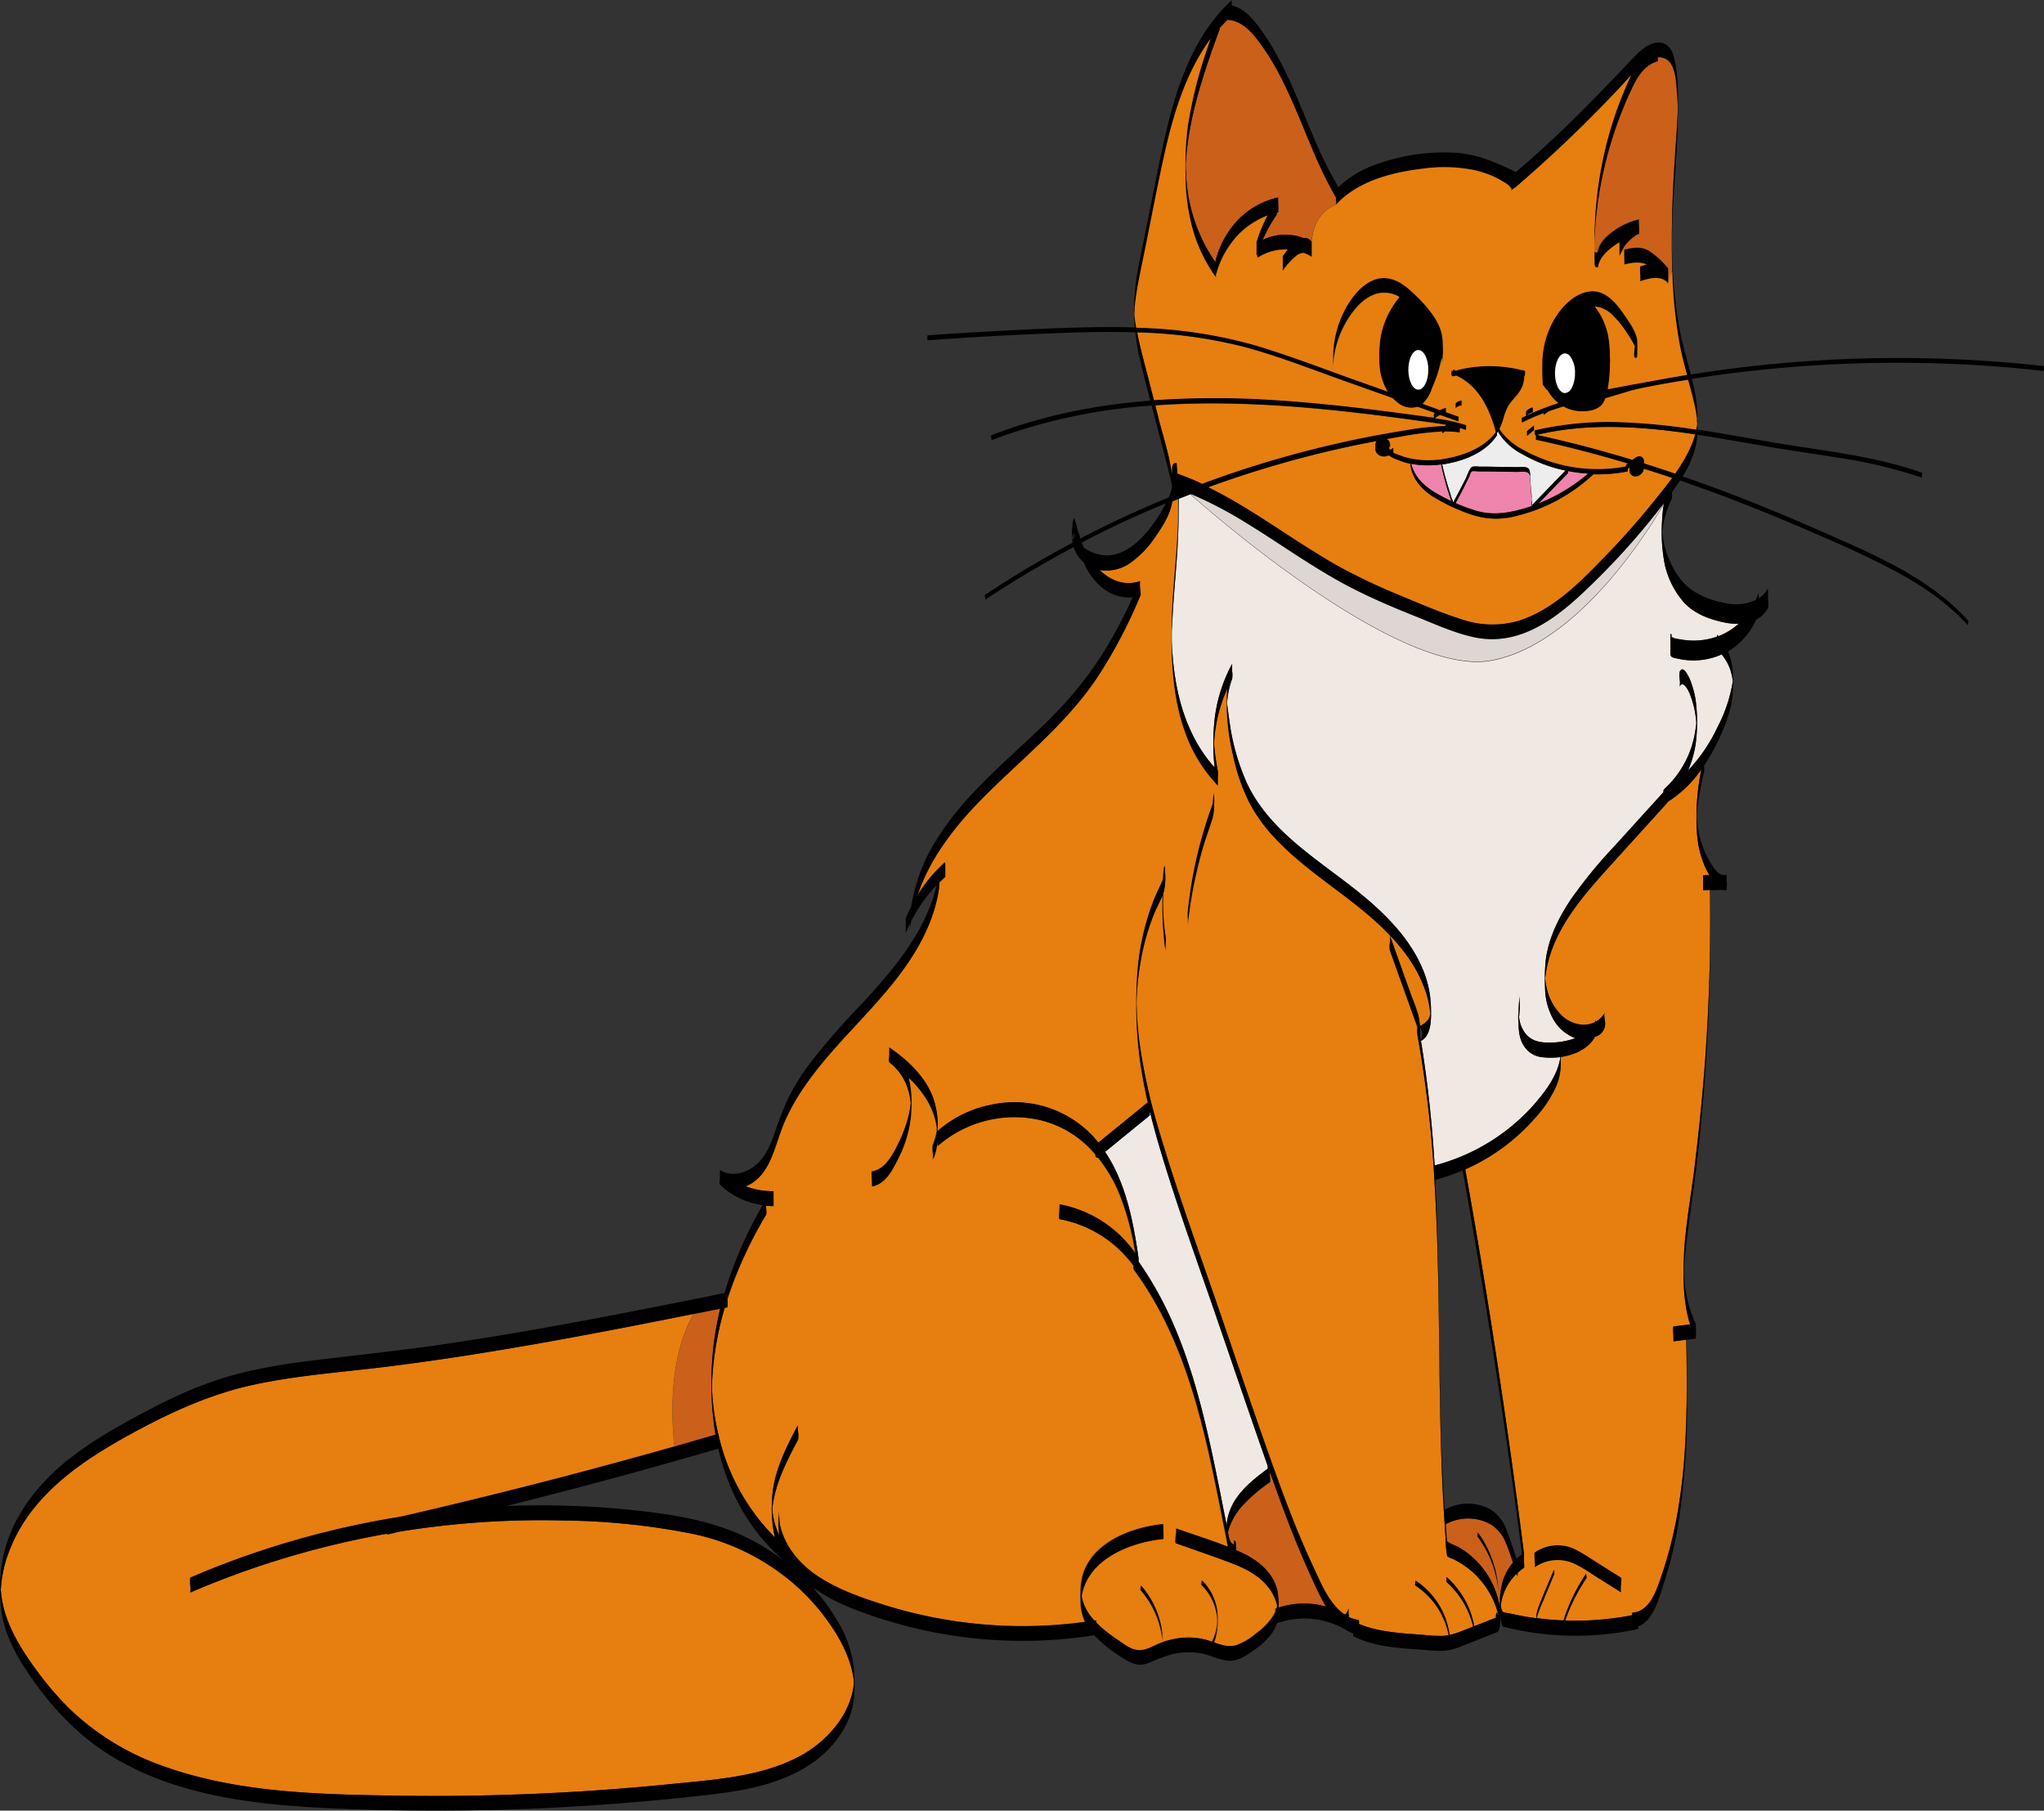 <svg id="Слой_1" data-name="Слой 1" xmlns="http://www.w3.org/2000/svg" viewBox="0 0 516.28 457.33">
  <rect x="0" y="0" width="516.28" height="457.33" fill="#333333" stroke="none"/>
  <defs>
    <style>
      .cls-1{fill:#cb601a}.cls-2{fill:#e77e10}.cls-3{fill:#f0e8e3}.cls-4{fill:#ef85ac}.cls-6{fill:none}.cls-8{fill:#fff}
    </style>
  </defs>
  <g id="Слой_2" data-name="Слой 2">
    <path d="M306.67 203.37a11.59 11.59 0 0 1-.43 3.47c-.9 2.89-2 5.72-2.77 8.63a112 112 0 0 0-3.47 18.42c.13-1.23-.12-2.51 0-3.75a113.75 113.75 0 0 1 2.59-15c.62-2.51 1.32-5 2.1-7.45.38-1.19.79-2.38 1.21-3.56.15-.44.31-.89.44-1.35-.08-1.05.39-2.26.09-3.23a12.93 12.93 0 0 1 .24 3.82ZM409.46 400.36a9 9 0 0 0 0 1.87l-5.74-3.61c-1.81-1.14-3.6-2.4-5.52-3.37a10.07 10.07 0 0 0-10.58.65c.17-.12 0-1.64 0-1.87s-.16-1.75 0-1.88a10.07 10.07 0 0 1 10.58-.65c1.92 1 3.71 2.23 5.52 3.37l5.74 3.61c.18.13 0 1.64 0 1.88ZM428.73 106.7a.77.77 0 0 1 0 .15 5.78 5.78 0 0 1-.08-1.19c0 .15.05.29.06.44s.01.4.02.6ZM414.07 59.14l-.63.18a.35.35 0 0 1 0 .06 9.43 9.43 0 0 0-1.44 1.07 7.47 7.47 0 0 0-.64.62 11.77 11.77 0 0 0-1.1 1.33v.05c-.16.24-.31.48-.45.73a.56.56 0 0 0 0 .08c-.12.21-.23.43-.33.65s-.25.56-.36.85a.59.59 0 0 0 0 .08.46.46 0 0 0 0 .08 2 2 0 0 0 0-.55v-2.66a2.76 2.76 0 0 1 0-.5c-.42.25-.83.5-1.23.78-1.77 1.25-3.57 2.87-4.1 5.05v.12c-.05.45-.49.49-.77.19a1.58 1.58 0 0 1-.21-1v-3.47c0 .38.1.71.33.81s.53.07.62-.17a.86.86 0 0 1 0-.17c.49-2.23 2.33-3.88 4.13-5.15a18.43 18.43 0 0 1 6.36-2.85c-.05 0 0 1.73 0 1.87a12.86 12.86 0 0 1-.18 1.92Z"/>
    <path d="M421.39 68.39v3.2c-1.79-2.19-4.84-1.33-7.1-.55a13.14 13.14 0 0 0 0-1.87 10.57 10.57 0 0 1 0-1.88c.5-.17 1.05-.35 1.61-.49-1.8-.79-3.72-.45-5.64 0 .06 0 0-1.72 0-1.87a14.43 14.43 0 0 1 0-1.88c2.16-.51 4.33-.88 6.32.35a21.15 21.15 0 0 1 4.81 4.44c.05.08 0 .44 0 .55ZM369.2 102.43a2.18 2.18 0 0 0-1.53.71v-1.07a1.07 1.07 0 0 1 0-.18 2.18 2.18 0 0 1 1.53-.71s.03 1.25 0 1.25ZM387.47 107.61v.89a1.15 1.15 0 0 1 0 .18l-1.78 1.46a1.15 1.15 0 0 0 0-.18v-.89a1.15 1.15 0 0 1 0-.18l1.78-1.46a1.15 1.15 0 0 0 0 .18ZM377.71 396.5a27.87 27.87 0 0 0-4.51-9.59c.2.27-.2 1 0 1.25a27.12 27.12 0 0 1 5.29 14.16 28 28 0 0 0-.78-5.82Zm0 0a27.87 27.87 0 0 0-4.51-9.59c.2.27-.2 1 0 1.25a27.12 27.12 0 0 1 5.29 14.16 28 28 0 0 0-.78-5.82Z"/>
    <path class="cls-1" d="M180.71 362.36c-3.45 1-6.89 2-10.35 3-.77-6.89-1.54-22.19 4.82-33.44l6.74-1.34a76 76 0 0 0-2 12.84 80.79 80.79 0 0 0 .79 18.94Z"/>
    <path class="cls-2" d="M215.69 425.27c0 .33-.07.66-.12 1a19.4 19.4 0 0 1-.82 3.19 22 22 0 0 1-3.08 5.8 29 29 0 0 1-10 8.51c-9.58 5-20.94 5.71-31.51 6.78a600.12 600.12 0 0 1-69.92 3c-19.67-.32-40.23-.71-58.95-7.45a65.05 65.05 0 0 1-23.92-14.7 83.85 83.85 0 0 1-10-12.17C4.45 415 1.89 410.41.76 405.39A25.69 25.69 0 0 1 .24 402l-.06-.39c.07-.69.1-1.38.19-2.06A32.55 32.55 0 0 1 2 392.67a40.54 40.54 0 0 1 7.22-12.51c6.55-7.82 15.34-13.32 24.2-18.16 9.77-5.34 19.82-9.91 30.76-12.27s22.43-3.15 33.66-4.55c23.2-2.89 46.2-7.15 69.13-11.67l8.19-1.63c-6.36 11.25-5.59 26.55-4.82 33.44q-26.82 7.6-53.94 14.15-7.67 1.86-15.35 3.61a224.4 224.4 0 0 0-38 9.54q-7.62 2.64-15 5.82a9 9 0 0 0 0 1.88 10.72 10.72 0 0 1 0 1.87 224.19 224.19 0 0 1 49.75-14.81c0 .13 0 .21-.06.22 1.08-.24 2.14-.5 3.22-.75q4.53-.74 9.11-1.28a222.83 222.83 0 0 1 32.36-1.52 175.61 175.61 0 0 1 32.43 3.35 57 57 0 0 1 25.77 12.74 54.78 54.78 0 0 1 9.23 10.41c2.83 4.17 5.18 8.88 5.8 13.94.02.2.02.51.03.78Z"/>
    <path class="cls-1" d="M382.13 394.67c-.51-1.58-1-3.16-1.67-4.7a10 10 0 0 0-4-5 11.8 11.8 0 0 0-11.31 0v.33c.07.8.13 1.6.2 2.41a6 6 0 0 0 .1 1.2c.18.51-.11.27.38.61.85.58 2 .89 2.9 1.43a21.47 21.47 0 0 1 9.77 13.42 17.27 17.27 0 0 1 .36 2.25 21.71 21.71 0 0 1 .66-7.21 13.61 13.61 0 0 1 2.61-4.74Zm-8.93-6.51c-.2-.27.2-1 0-1.25a27 27 0 0 1 5.29 15.41 27.12 27.12 0 0 0-5.29-14.16ZM334.87 405.75a20.36 20.36 0 0 0-2.69-.55 20.86 20.86 0 0 0-9.25.85 17.84 17.84 0 0 0-.23-4c-1-5-5.19-8.16-9.54-10.11l-1-.44a7 7 0 0 0-.07-2c-.07-.22-.18-.37-.35-.37a6.09 6.09 0 0 0 0 .91c-.33.08-.78-.3-1-.74a10.4 10.4 0 0 1-.56-2.23c0-.12 0-.25.08-.37a12.48 12.48 0 0 1 .76-2.15 16.31 16.31 0 0 1 2.46-3.86 41.23 41.23 0 0 1 7.26-6.31c.18-.13 0-1.63 0-1.87v-.72c.33.92.65 1.84 1 2.75 2.75 7.74 5.66 15.43 9.07 22.91 1.19 2.75 2.51 5.63 4.06 8.3Z"/>
    <path class="cls-3" d="M320.22 370.29v.67c-2.94 2.19-5.91 4.47-8 7.56a14.18 14.18 0 0 0-2.15 5 14.52 14.52 0 0 0-.22 1.74q-.78-3.86-1.54-7.73c-1.05-5.23-2.11-10.46-3.32-15.66-2.35-10.12-5.23-20.17-9.6-29.62a89.11 89.11 0 0 0-7.81-13.61 6.41 6.41 0 0 0 0-.88c-1.32-9.26-3.2-19-8.45-26.83l.32-.25 2.19-1.79 8.78-7.16a2.59 2.59 0 0 0 0-.55v-.56c.64 2.66 1.36 5.31 2.12 7.94 4.21 14.47 9.39 28.67 14.3 42.91 4.46 12.96 8.84 25.92 13.38 38.82Z"/>
    <path class="cls-2" d="m431.92 224.77-1.71.06s-.06-3.75 0-3.75l1.58-.05a19.48 19.48 0 0 1-1.14-2.17 25.37 25.37 0 0 1-2-8.31 59.27 59.27 0 0 1 1.11-16.23 30.22 30.22 0 0 1-8.6 8.26.38.38 0 0 1-.07.22L407.33 218c-6.78 7.48-14.2 15.63-16.49 25.76-.17.72-.3 1.45-.4 2.18 0 .27-.11.62-.17 1v.22c0 .26 0 .52.09.78a16.79 16.79 0 0 0 .32 1.72 14 14 0 0 0 3.26 6.3 8.46 8.46 0 0 0 6.1 2.9 6.37 6.37 0 0 0 2.83-.7c.09-.15.17-.29.25-.45a.86.86 0 0 0 0 .33 5.58 5.58 0 0 0 2.2-2.24c-.21.4 0 1.43 0 1.88a3.42 3.42 0 0 1-2.45 4.21c-1.7 3-5.14 4.59-8.67 5.1v2.08a14 14 0 0 1-1 5 30.36 30.36 0 0 1-5.71 8.6 50.16 50.16 0 0 1-17.39 12.7q1.67 9.3 3.25 18.61 6.58 39 11.57 78.29a14.59 14.59 0 0 1 0 1.87c0 .23.15 1.77 0 1.88a13.12 13.12 0 0 0-1.6 1.27v.92c0-.2 0-.4-.05-.6a2 2 0 0 0 .05.67c-.09-.25-.17-.51-.25-.77a13.49 13.49 0 0 0-3.85 7.06c-.05.28-.09.57-.13.85a3.47 3.47 0 0 0 .43 1.66c.26.27 1.45.36 1.82.45.6.14 1.21.27 1.82.39 1.07.22 2.14.42 3.21.59l1.68.22a8.73 8.73 0 0 1 .63-3c1.22-3.14 2.59-6.24 3.88-9.36-.14.35.15.89 0 1.25l-3.09 7.45a24.76 24.76 0 0 0-1.19 3.1c-.05.18-.08.36-.12.55q3.38.45 6.77.58a45.94 45.94 0 0 1 5.76-11.9c-.2.29.19 1 0 1.25a45.58 45.58 0 0 0-5.35 10.67 74.73 74.73 0 0 0 16.92-1.32 3 3 0 0 1 0-.64c4.65-.24 6.31-6.21 7.54-9.8 6.43-18.9 6.45-39.1 6.12-58.82v-.33l-3.27.42c.13 0-.19-3.73 0-3.75l4.22-.54c-1.77-5.63-1.8-11.69-1.53-17.57.32-7 1.61-13.9 2.49-20.82q1.47-11.52 2.43-23.1a482.12 482.12 0 0 0 1.66-48.28Zm-22.46 175.59a9 9 0 0 0 0 1.87l-5.74-3.61c-1.81-1.14-3.6-2.4-5.52-3.37a10.07 10.07 0 0 0-10.58.65c.17-.12 0-1.64 0-1.87s-.16-1.75 0-1.88a10.07 10.07 0 0 1 10.58-.65c1.92 1 3.71 2.23 5.52 3.37l5.74 3.61c.18.13 0 1.64 0 1.88ZM373.46 398.54a21.12 21.12 0 0 0-5.33-4.22c-.42-.23-.85-.45-1.28-.65a7.29 7.29 0 0 1-1-.42c-.45-.29-.19.14-.38-.61a27.13 27.13 0 0 1-.35-4.34c-.08-1.07-.14-2.15-.22-3.23s0-.06 0-.13c-1.34-19.84-1.23-39.74-1.59-59.61-.16-9.11-.44-18.22-1-27.32a.1.1 0 0 0 0-.05 303.66 303.66 0 0 0-3.92-34.29c-.13-.75-.26-1.49-.4-2.24a6.89 6.89 0 0 1 0-1.87.29.29 0 0 1 0-.09c-.28-.85-.59-1.69-.9-2.54-.66-1.86-1.33-3.71-2-5.57q-2-5.7-4.07-11.39a6.16 6.16 0 0 1 0-1.87 7.41 7.41 0 0 0 0-1.88q2.67 7.48 5.35 15c.8 2.25 1.94 4.63 2.15 7 0 .29.05.58.07.88a5 5 0 0 0 2.3-1.88 5.36 5.36 0 0 0 .37-1.22 26.84 26.84 0 0 0-1.05-5.16 34.54 34.54 0 0 0-5.57-10.41c-9-11.86-22.95-18.24-32.92-29.09a40.34 40.34 0 0 1-6.19-8.66 48.89 48.89 0 0 1-4.12-12 56.22 56.22 0 0 1-1.56-11.55c0-1.77 0-3.53.1-5.27a38.35 38.35 0 0 0-2.82 9.15c-.18 1-.31 2-.41 3-.06.62-.08 1.24-.12 1.87a58.56 58.56 0 0 0 .95 6.71 9.08 9.08 0 0 1 0 1.88v1.87a37.45 37.45 0 0 1-8.21-13.34c-3.21-8.87-3.59-18.37-3.41-27.71.21-10.42 1.93-20.87 1.59-31.26l-1.5.61c-.45 3.22-2.35 6.14-4.15 8.76a25.21 25.21 0 0 1-6 6.44 10.6 10.6 0 0 1-8 2.14l-.22-.05c2.74 2.64 6.34 4.18 10.28 2.83a5.94 5.94 0 0 0 0 1.88 1.28 1.28 0 0 0 0 .19c.08.82.14 1.6 0 1.68a123.17 123.17 0 0 1-11 20.82c-7.9 11.71-19 20.34-28.84 30.28-6.9 7-13.31 15.15-16.4 24.52a37.21 37.21 0 0 1 7-8.4c-.05 0 0 .47 0 .55v2.65a3.47 3.47 0 0 1 0 .55c-.52.46-1 .94-1.51 1.43a7.18 7.18 0 0 1 0 1c-.94 7.26-4.16 13.91-8.3 19.87-7.58 10.94-18.05 19.48-25.61 30.43a53.7 53.7 0 0 0-4.94 8.62c-1.31 2.92-2.13 6-3.32 9s-2.74 5.59-5.47 7.18a8.87 8.87 0 0 1-1.24.6 18.87 18.87 0 0 0 7 1.25s.05 3.75 0 3.75q-.93 0-1.86-.06v.39c0 .42.19 1.51 0 1.87a106.94 106.94 0 0 0-9.44 20.43c-.1.31-.19.62-.29.92a6 6 0 0 1 0 2l-.66.13a77.83 77.83 0 0 0-3 15.85c-.1 1.15-.16 2.3-.2 3.45v1.45c.07 1.52.2 3 .38 4.54a63.29 63.29 0 0 0 1.18 6.55l.17-.05c-.06 0-.08.17-.08.4.11.47.22 1 .35 1.42a53.35 53.35 0 0 0 13.88 24.37 28.5 28.5 0 0 1-.75-6.3 5.76 5.76 0 0 1 0-1.68v-.81c.09-7.12 3.36-13.49 6.6-19.65-.21.4 0 1.42 0 1.87a5.63 5.63 0 0 1 0 1.88c-2.8 5.31-5.7 10.81-6.43 16.85 0 .25 0 .5-.07.75q.06.79.18 1.59a18 18 0 0 0 .95 3.54c.18.48.4.94.62 1.39a34 34 0 0 1-.14-6c0 .83.05 2 0 2.9.15-3.71.08-.6.32.54a16.71 16.71 0 0 0 .68 2.29 19.92 19.92 0 0 0 2 3.92 24.57 24.57 0 0 0 6.71 6.65c4.76 3.23 10.33 5.26 15.77 7a117.09 117.09 0 0 0 51.83 4.63 11.29 11.29 0 0 1-1.09-4.43 30.8 30.8 0 0 1 .14-5.68c1.48-9.51 12.22-13.75 20.65-14.59-.1 0 .15 3.74 0 3.75-8.35.83-19.12 5.08-20.62 14.44a10.69 10.69 0 0 0 .31 1.27 11.68 11.68 0 0 0 1 2.32 14.78 14.78 0 0 0 1.93 2.59l.46-.06s-.05.21 0 .52q.51.54 1 1a38.9 38.9 0 0 0 4.52 3.46c1.57 1.06 3.3 2.44 5.27 2.55s3.91-1.25 5.76-1.93l.27-.08c0-.42-.09-.81-.12-1.09a21.89 21.89 0 0 0-1-4.3 22.44 22.44 0 0 0-4.42-7.72c-.21-.24.2-1 0-1.25a22.3 22.3 0 0 1 5.06 10.12 23.19 23.19 0 0 1 .45 4.23 20.21 20.21 0 0 1 6-1.17 17.35 17.35 0 0 1 6.15.94l.35.12a11.44 11.44 0 0 0 1.18-7 13.2 13.2 0 0 0-3.82-7.31c-.22-.2.2-1.06 0-1.25a13.44 13.44 0 0 1 4 9.2 16.64 16.64 0 0 1-.91 6.53c1.78.62 3.63 1.23 5.51.76a15.49 15.49 0 0 0 5.15-3 17.5 17.5 0 0 0 3.91-3.82 10.33 10.33 0 0 0 1-1.75 2 2 0 0 1 .05-.75l.26-.08v-.05a5.66 5.66 0 0 0 .13-.56 11.85 11.85 0 0 0-2.34-4.79c-2.54-3.19-6.39-4.93-10.12-6.32-4.36-1.63-8.76-3.12-13.14-4.68-.41-.15.37-3.62 0-3.75 4.36 1.55 8.84 2.93 13.15 4.64-.1-.52-.21-1-.31-1.57v.4-.54c-.3-1.46-.59-2.92-.88-4.38-4.4-22.14-8.84-45.3-22.55-63.86a1.85 1.85 0 0 1-.09-1 29.91 29.91 0 0 0-18.73-11.81c-.25 0 .19-3.71 0-3.75a29.92 29.92 0 0 1 19.19 12.45 69.13 69.13 0 0 0-3.89-14.7 37.45 37.45 0 0 0-5.58-9.57h-.05c-.28.08-.42 0-.5-.21a2.54 2.54 0 0 1-.06-.5 26.19 26.19 0 0 0-14.34-8.82 29.47 29.47 0 0 0-25.62 6.67c.15-.13.07-.94 0-1.46a14.87 14.87 0 0 1-1.13 4.87 6.25 6.25 0 0 0 0-1.88 5.85 5.85 0 0 1 0-1.87 14.3 14.3 0 0 0 1-3.38c0-.17 0-.35.07-.52-.05-.45-.11-.9-.19-1.34a19 19 0 0 0-2.44-6.2 26.19 26.19 0 0 0-4.61-5.55 25.12 25.12 0 0 1 .72 6.32v.39c0 1-.06 2-.13 3a30.85 30.85 0 0 1-3.32 11.15c-1.37 2.75-3.11 6-6.44 6.63.19 0-.24-3.71 0-3.75 2.73-.49 4.41-2.84 5.66-5.13a37.14 37.14 0 0 0 3.61-8.95c.19-.79.34-1.58.45-2.38 0-.29.07-.58.1-.87a18.17 18.17 0 0 0-.79-3.71 13.52 13.52 0 0 0-4.62-6.55c-.21-.17 0-1.61 0-1.88v-1.87c4.63 3.17 9 7.21 11 12.56a21.29 21.29 0 0 1 1.21 7.75v.79a28.81 28.81 0 0 1 13.71-6.64 27.22 27.22 0 0 1 25.36 7.88c.41.44.79.89 1.17 1.35l.3.36a5.28 5.28 0 0 0 .9-.69l1.67-1.36 3.45-2.81 6.49-5.3c-.88-3.89-1.61-7.8-2.11-11.76a107.33 107.33 0 0 1-.61-19.22 63.69 63.69 0 0 1 4.11-19.77c.64-1.65 1.41-3.21 2.15-4.82.12-.27.24-.54.34-.81a19.22 19.22 0 0 1 .23-2.85c.19-.93.19-.07.24.34v.67a15.47 15.47 0 0 1-.34 5.17c0 .11-.08.21-.12.32a57.58 57.58 0 0 0 .61 10.95c.18 1.23-.17 2.53 0 3.75a86.64 86.64 0 0 1-.78-12v-2.26c-.61 1.53-1.43 3-2.06 4.51a59 59 0 0 0-3.32 11.34 71 71 0 0 0-1.18 10.88v1.25c0 .44 0 .88.05 1.32 0 1 .1 2 .18 3 .13 1.66.3 3.32.52 5a146.66 146.66 0 0 0 5 22.38c4.41 14.94 9.76 29.61 14.84 44.33s10 29.57 15.34 44.23c2.61 7.2 5.42 14.34 8.67 21.28 1.81 3.85 3.95 9.35 7.76 12 .26.1.18.14.44 0a2 2 0 0 0 .34-.42 3.85 3.85 0 0 0 .47-1 7 7 0 0 0 0 1.88v.31a8.12 8.12 0 0 0 2.51.75 2.67 2.67 0 0 1 .05 1c5.16 2.13 10.87 2.35 16.37 2.77a36.77 36.77 0 0 0 4.92.24 9.11 9.11 0 0 0 1.39-.18 19.43 19.43 0 0 0-8.42-12.53c-.2-.13.18-1.14 0-1.25a19.42 19.42 0 0 1 8.62 13.74 17.45 17.45 0 0 0 2.86-.88l3.13-1.24a21.82 21.82 0 0 0-6.74-11.3c-.08-.06 0-.52 0-.62a2.68 2.68 0 0 0 0-.63 21.76 21.76 0 0 1 7 12.45l5.49-2.18a3.38 3.38 0 0 1 .07-1v-.05c.06-.14.14-.24.26-.22s.06.28.06.68a.57.57 0 0 0 .22-.13 21.3 21.3 0 0 0-4.97-9.31Zm-66.79-195.17a11.59 11.59 0 0 1-.43 3.47c-.9 2.89-2 5.72-2.77 8.63a112 112 0 0 0-3.47 18.42c.13-1.23-.12-2.51 0-3.75a113.75 113.75 0 0 1 2.59-15c.62-2.51 1.32-5 2.1-7.45.38-1.19.79-2.38 1.21-3.56.15-.44.31-.89.44-1.35-.08-1.05.39-2.26.09-3.23a12.93 12.93 0 0 1 .24 3.82Z"/>
    <path class="cls-4" d="M366.52 126.54c-1.26-.6-2.48-1.24-3.65-1.91-3-1.68-5.65-4.16-6.44-7.51a21.65 21.65 0 0 0 5.62.35c.64 0 1.29-.11 1.95-.19a.49.49 0 0 1 0 .12q.74 3.39 1.75 6.7c.18.59.37 1.17.57 1.76.07.14.13.43.2.68ZM386.92 127.79c-.82.28-1.66.55-2.5.78-3.76 1.05-7.52 1.57-11.34.49a41.24 41.24 0 0 1-5.45-2c.06-.09.11-.19.16-.28l.68-1.28c.6-1.13 1.18-2.27 1.76-3.42.28-.57.57-1.14.85-1.72.12-.26.36-1.13.62-1.3s1.58 0 2 0h2l3.72.06 3.73.06c.78 0 2.43-.3 3 .4s.35 2.35.42 3.18l.33 3.69c0 .41-.03.92.02 1.34ZM401.11 119.61a44.42 44.42 0 0 1-12.54 7.55l2.11-2.18 5.34-5.5c.09-.1.06-.3 0-.52a39.27 39.27 0 0 0 5.09.65Z"/>
    <path d="M395.42 118.84c-1.52 1.57-3.05 3.14-4.57 4.72-.92.94-1.84 1.89-2.75 2.84l-.69.71c-.33.52-.46.47-.39-.14a5.48 5.48 0 0 1-.13-1.47l-.36-3.94c-.08-.86.08-2.29-.34-3.06s-2.25-.51-3.06-.52l-3.73-.06-3.72-.06h-2a6.35 6.35 0 0 0-1.74 0c-.73.26-1.33 2.23-1.72 3q-.81 1.62-1.65 3.21l-.79 1.49-.46.84c-.17.57-.3.56-.39 0a6.78 6.78 0 0 1-.61-1.74c-.17-.51-.34-1-.5-1.54-.6-1.92-1.11-3.86-1.56-5.82 5.2-.73 10.92-2.93 13.8-7.3a.9.9 0 0 0 0-.59c.08-.1.16-.24.21-.3s.08-.15.13-.23a.58.58 0 0 0 .05.33 15.46 15.46 0 0 0 6.27 5.64 37.9 37.9 0 0 0 8.38 3.47c.78.17 1.55.35 2.32.52Z" style="fill:#ededed"/>
    <path class="cls-1" d="M337.44 51.69c-6.15 2.37-6.15 9.43-6.15 9.43a2 2 0 0 0-2.05-1 12.94 12.94 0 0 0-10.31.48 37.43 37.43 0 0 1 3.56-6.4 1.64 1.64 0 0 0 0-.5l.38-.1a14.43 14.43 0 0 0 0-1.88c0-.14-.08-1.86 0-1.87a20.72 20.72 0 0 0-9.82 5.32 23.38 23.38 0 0 0-6 10.6 1.61 1.61 0 0 0-.06.44 41.8 41.8 0 0 1-7.32-20.7c-.09-1-.1-2-.18-3v-.66c0-.48 0-1 .07-1.44.15-2.24.43-4.48.8-6.7a99.21 99.21 0 0 1 3-12.5c1.39-4.65 3-9.22 4.69-13.77a1.67 1.67 0 0 0 .07-.42c.61-.68 1.24-1.35 1.9-2A.24.24 0 0 0 310 5c3.45.16 5.94 2.81 7.89 5.4a62.74 62.74 0 0 1 5.66 9.18c3.36 6.53 5.88 13.43 8.82 20.14a101.51 101.51 0 0 0 5.05 10.12c.01.34.23 1.63.02 1.85Z"/>
    <path class="cls-2" d="M410.25 62.4a11.77 11.77 0 0 1 1.1-1.33 10 10 0 0 0-1.1 1.33Zm0 0a11.77 11.77 0 0 1 1.1-1.33 10 10 0 0 0-1.1 1.33Zm-13.42 34.11a1.23 1.23 0 0 1 0-.19 35.58 35.58 0 0 1-.26-4.49 6.89 6.89 0 0 1 0-1.7V90a1.68 1.68 0 0 0-1.26-.67c-1.39 0-2.52 2.24-2.52 5s1.13 5 2.52 5a2.15 2.15 0 0 0 1.69-1.41c0-.51-.11-.99-.17-1.41Zm13.42-34.11a11.77 11.77 0 0 1 1.1-1.33 10 10 0 0 0-1.1 1.33Zm2.09 36.09-.06.11h.16v-.07Zm1.16-1.56V97h.12c1.89-.38 3.79-.75 5.68-1.1Zm7.88-25.34 1-3c-.79.52-1 3-1 3Zm-11.13-9.19a11.77 11.77 0 0 1 1.1-1.33 10 10 0 0 0-1.1 1.33Zm0 0a11.77 11.77 0 0 1 1.1-1.33 10 10 0 0 0-1.1 1.33Zm0 0a11.77 11.77 0 0 1 1.1-1.33 10 10 0 0 0-1.1 1.33Z"/>
    <path class="cls-1" d="M423.76 27v.51c0 1.38-.1 2.75-.17 4.12-.16 2.8-.38 5.59-.56 8.39-.34 5.28-.62 10.57-.71 15.86-.07 4.23-.08 8.46.07 12.7-.79.5-1 3-1 3v-3.2c0-.11.05-.47 0-.55a21.15 21.15 0 0 0-4.81-4.44c-2-1.23-4.16-.86-6.32-.35-.24-.13-1 1.23-1.22 1.71.11-.29.23-.58.36-.85s.21-.44.33-.65a.56.56 0 0 1 0-.08c.14-.25.29-.49.45-.73v-.05a11.77 11.77 0 0 1 1.1-1.33 7.47 7.47 0 0 1 .64-.62 9.43 9.43 0 0 1 1.44-1.07.35.35 0 0 0 0-.06l.63-.18a12.86 12.86 0 0 0 0-1.88c0-.14-.07-1.86 0-1.87a18.43 18.43 0 0 0-6.36 2.85c-1.8 1.27-3.64 2.92-4.13 5.15a.86.86 0 0 0 0 .17c-.09.24-.33.3-.62.17s-.31-.43-.33-.81v-.57c0-.36.07-.69.07-.87 0-1.21.1-2.42.19-3.63q.24-3.6.77-7.17a99.36 99.36 0 0 1 7.9-27c1.49-3.28 3.3-7.14 7.08-8.19.11 0 .12-.45.08-1a3.49 3.49 0 0 1 3.39 1.67c1.23 2 1.3 4.82 1.49 7.07.07.86.12 1.72.16 2.58.06.44.08.84.08 1.2Z"/>
    <path class="cls-2" d="M428.16 109.7a25.19 25.19 0 0 1-2.43 5.79c-.81 1.42-1.7 2.8-2.64 4.15-2.61-.89-5.24-1.75-7.87-2.58a.76.76 0 0 0 0-.16 2.32 2.32 0 0 0-.11-.79 1.14 1.14 0 0 0-1.55-.78 5.42 5.42 0 0 0-1.24.84c-8-2.43-16.09-4.57-24.26-6.34 12.57-3 25.55-2.21 38.24-.41ZM362.18 104.64a1.19 1.19 0 0 0 0 .19v.79l-3.19-.44c-4.08-.56-8.15-1.1-12.24-1.61-8.15-1-16.34-1.86-24.54-2.38a225.25 225.25 0 0 0-30.74 0l-1.74-6.79c-.89-3.45-1.84-6.9-2.5-10.41h.6a121 121 0 0 1 25.84 3.5c8.67 2.25 17.07 5.6 25.51 8.59l12.58 4.48a10.94 10.94 0 0 0 1.34 1.19 5.3 5.3 0 0 0 4.93 1l4.47 1.59Z"/>
    <path class="cls-2" d="m365.44 107.38-.5.36a64.11 64.11 0 0 0-9.46 1c-4.12.65-8.24 1.39-12.33 2.23q-12.16 2.51-24.07 6.13-7.79 2.37-15.4 5.22c-.79-.36-1.57-.73-2.37-1.07-1.06-.45-2.13-.85-3.2-1.26-.23-.09-.47-.18-.7-.29-.05-.66-.11-1.31-.18-2 0-.38 0-.64-.06-.64-.74-.1-1 .5-1.09 1.12v.26c0 .51-.05 1.05-.06 1.59-.57-4.79-2.13-9.49-3.32-14.13-.29-1.17-.59-2.33-.89-3.49 17.3-1.23 34.87 0 52 2 4.58.54 9.15 1.14 13.71 1.76 2.63.42 5.3.71 7.92 1.21Z"/>
    <path class="cls-2" d="M422.38 120.65c-1.76 2.44-3.67 4.79-5.56 7.1q-5 6.13-10.49 11.85c-6.46 6.7-13.69 14.37-22.83 17.22a23.8 23.8 0 0 1-14.48-.45c-5.16-1.63-10.19-3.82-15.18-5.89a155.46 155.46 0 0 1-14.68-6.87c-4.31-2.33-8.45-5-12.55-7.62-7-4.55-13.95-9.27-21.45-12.93a267.51 267.51 0 0 1 35-10.16c2.53-.55 5.06-1.05 7.6-1.53a1.44 1.44 0 0 0-.34.89V113.46a1.69 1.69 0 0 0 .16.67 2.09 2.09 0 0 0 .95.93 2.65 2.65 0 0 0 2.25-.07 8.75 8.75 0 0 0 2.32 1.14 17.32 17.32 0 0 0 3.15 1v.08c.3 3.42 2.6 6.11 5.37 8a46.5 46.5 0 0 0 9.95 4.71 19.31 19.31 0 0 0 11.46.37 43.3 43.3 0 0 0 9.77-3.67 44.15 44.15 0 0 0 9.66-6.84 39 39 0 0 0 8.68-.73 2 2 0 0 0 0-.64l.49-.37a1.2 1.2 0 0 1 0 .19v.44a2.57 2.57 0 0 0 0 .62 1.58 1.58 0 0 0 1.79 1 2.31 2.31 0 0 0 1.69-1.53 1.83 1.83 0 0 0 .09-.39q3.59 1.07 7.18 2.28Z"/>
    <path class="cls-3" d="M437.56 171.34c0 .19.06.38.08.57s0 .48-.07.71a37.46 37.46 0 0 1-3.75 11 41.39 41.39 0 0 1-7.48 11 26.12 26.12 0 0 0 2.13-8.49 42.55 42.55 0 0 0-.21-9.37A23.47 23.47 0 0 0 427 172c-.25-.65-1.84-4.39-2.74-2.31a6.23 6.23 0 0 0 0 1.88 5.87 5.87 0 0 1 0 1.87c.76-1.74 2.12.8 2.41 1.48a23.19 23.19 0 0 1 1.25 3.89 25.29 25.29 0 0 1 .53 3.65c0 .25 0 .5-.06.75-.07.71-.18 1.42-.31 2.12a24.87 24.87 0 0 1-7.82 14.07 1.18 1.18 0 0 0-.09.67l-12.4 13.67a118.31 118.31 0 0 0-11 13.44c-3.06 4.57-5.6 9.69-6.32 15.2a45 45 0 0 0-.19 7.25 16.56 16.56 0 0 0 1.75 7.18 10.68 10.68 0 0 0 5.88 5.41 18.56 18.56 0 0 1-5.9 1.11c-2.59.09-5.17-.2-6.81-2.44a8.12 8.12 0 0 1-1.38-3.19c-.05-.25-.08-.51-.11-.77.05-.61.1-1.22.16-1.84.14-1.23-.13-2.52 0-3.75a46.9 46.9 0 0 0-.29 4.73c-.12-.39-.11 2.07 0 2.11a17.77 17.77 0 0 0 .2 2.92c.51 3.05 2.47 5.53 5.65 5.91a19.09 19.09 0 0 0 4.65 0v.34c0 .27-.09.55-.15.81a16 16 0 0 1-.94 2.78 26.19 26.19 0 0 1-3.09 5.09 49 49 0 0 1-7.78 8.18 50.73 50.73 0 0 1-19.74 10.16 310.49 310.49 0 0 0-3.45-31.47c2.79-1.39 2.58-6 2.52-8.53a26.52 26.52 0 0 0-2.11-9.66c-2.8-6.69-7.85-12.23-13.26-16.95-10.79-9.41-24.71-16.44-31.11-29.93a56.8 56.8 0 0 1-4.08-13.45c-.09-.5-.74-4.88-.92-6.64 0-.36 0-.73.07-1.09.06-.59.14-1.18.25-1.76a20.75 20.75 0 0 1 .95-3.45 6.5 6.5 0 0 0 0-1.87V167.69l-.06.2a.43.43 0 0 1 0-.11 38.59 38.59 0 0 0-4.51 15.44 58 58 0 0 0 .13 10.62c-6.12-6.78-9.1-15.67-10.23-24.64-.32-2.5-.5-5-.57-7.55v-.85c0-.83 0-1.67.07-2.5.06-1.56.14-3.11.24-4.66.38-6 1-11.91 1.25-17.88.14-3.24.22-6.51.17-9.77l2.94-1.14s51.45 46.38 75.84 42.07c24-4.23 43.22-38.64 43.82-39.71a26.4 26.4 0 0 0-.46 4.08 43.45 43.45 0 0 0 .65 11.27 21.75 21.75 0 0 0 4.8 9.57c2.64 2.93 6.52 4.35 10.29 5.13a15.42 15.42 0 0 0 3.6.32 16.43 16.43 0 0 1-3.4 2.37 18.74 18.74 0 0 1-1.71.78c-.14-.15-.25-.3-.39-.44a1.14 1.14 0 0 1 .06.54 17.48 17.48 0 0 1-5.15 1 17.17 17.17 0 0 1-3.92-.26c-.66-.12-2-.2-2.5-.76a1.7 1.7 0 0 0 0-.59c-.35-.25-.23.59-.24.77v3.43c0 .41-.1 1 .19 1.39s1.37.51 1.83.61A17.49 17.49 0 0 0 433 166a16.6 16.6 0 0 0 1.86-.71 12.82 12.82 0 0 1 2 3.37 13 13 0 0 1 .7 2.68Z"/>
    <path d="M397.81 94.28a7.87 7.87 0 0 1-.79 3.63 2.15 2.15 0 0 1-1.73 1.36c-1.39 0-2.52-2.24-2.52-5s1.13-5 2.52-5a1.68 1.68 0 0 1 1.26.67 6.83 6.83 0 0 1 1.26 4.34ZM393.9 101.72l-.28.1ZM358.25 88.42c-1.4 0-2.52 2.24-2.52 5s1.12 5 2.52 5 2.52-2.24 2.52-5-1.13-5-2.52-5Zm54.09 10.07-.06.11h.16v-.07Zm1.16-1.56V97h.12c1.89-.38 3.79-.75 5.68-1.1Z"/>
    <path d="M486.75 91.71q14.79.33 29.51 2s0-1.24 0-1.25a332.28 332.28 0 0 0-89.19 2.13c-1.1-4.23-2.33-8.41-3.07-12.74a123.73 123.73 0 0 1-1.63-17.08c-.35-11.69 1.25-23.29 1.42-35 .08-5.05.28-10.47-1-15.41-.53-2.12-2-3.95-4.39-3.59-2.2.33-4.13 2-5.61 3.57-7.71 8.14-15.41 16.18-23.74 23.7-2 1.84-4.1 3.64-6.18 5.44a43.5 43.5 0 0 0-4.62-2.12 31.18 31.18 0 0 0-10-2.74 50.07 50.07 0 0 0-20.89 3 25.23 25.23 0 0 0-9.36 5.73.85.85 0 0 0-.1-.38c-7.48-12.5-10.7-27.19-19.18-39.14-1.9-2.67-4.25-5.69-7.57-6.42-.05-.52-.12-1.28 0-1.41-8.81 8.08-13.15 19.53-16.03 30.9-1.58 6.29-2.78 12.67-4.06 19l-2.25 11.19c-.74 3.68-1.58 7.35-2 11.07a50.32 50.32 0 0 0-.16 10.55c-7.23-.23-14.48 0-21.69.26q-15.36.65-30.72 1.74s0 1.25 0 1.25q13.53-1 27.09-1.58c8.47-.39 17-.7 25.45-.43a59.94 59.94 0 0 0 1.43 8c.75 3.09 1.54 6.16 2.34 9.24-5.08.4-10.13 1-15.16 1.89a131.7 131.7 0 0 0-25 6.86c-.14.06.14 1.2 0 1.25a141.25 141.25 0 0 1 40.49-8.75l3 11.49c.47 1.84.95 3.67 1.42 5.51.21.85.43 1.7.59 2.56.07.35.12.71.17 1.06a21.42 21.42 0 0 1-.83 2.57q-11.33 4.65-22.2 10.31l-.11.06c-.29-.79-.55-1.58-.8-2.39a13.07 13.07 0 0 0-.7-2.43l-.12-.41a6.26 6.26 0 0 0-.21.61 5 5 0 0 0-.18.94 19 19 0 0 0 0 4.77q-11.35 6-22.1 13.16c-.2.13.18 1.13 0 1.25q10.85-7.2 22.36-13.31a6.53 6.53 0 0 0 .53 1.31 8.44 8.44 0 0 0 2 2.5 16.18 16.18 0 0 0 5.14 6.78 10.54 10.54 0 0 0 7.24 2.1 118.31 118.31 0 0 1-7.71 14.44 93.87 93.87 0 0 1-13.15 16.2c-9.6 9.59-20.58 18-28 29.53a44.75 44.75 0 0 0-7.06 17.89c-.51 1-1 2-1.39 3.08a2 2 0 0 0 0 .55V235.22a2 2 0 0 1 0 .55c.34-.87.72-1.72 1.12-2.56a12.34 12.34 0 0 1 0 1.72c.06-.75.15-1.49.25-2.22a37.07 37.07 0 0 1 6.42-9.13c-2.68 11.7-10.87 21.3-18.88 29.95a183.67 183.67 0 0 0-13 14.91 60.15 60.15 0 0 0-5.31 8.41 71.23 71.23 0 0 0-3.68 9.27c-1.11 3.18-2.49 6.51-5.3 8.55-2.47 1.8-5.83 2.58-8.54.85v1.81c0 .32-.22 1.65 0 1.88a18.89 18.89 0 0 0 10.8 5.16 103.6 103.6 0 0 0-9.65 22.21l-4.81 1c-21.67 4.33-43.36 8.58-65.21 11.82-11.62 1.73-23.29 2.9-34.95 4.36a145.2 145.2 0 0 0-17 3 92.3 92.3 0 0 0-15.91 5.64c-5.13 2.33-10.12 5-15 7.77a98.72 98.72 0 0 0-12.92 8.53C9.34 375 2.84 383.36.76 393.41a41.77 41.77 0 0 0-.42 13.34c.67 5.21 3 10 5.8 14.36 5.62 8.73 12.71 16.65 21.57 22.18 16.51 10.31 36.69 12.56 55.72 13.44a589.9 589.9 0 0 0 71.23-1.09q9-.67 17.92-1.61c5.47-.58 11-1.12 16.36-2.23 9.5-1.95 19.1-6.22 24.14-15a20.54 20.54 0 0 0 2.35-6.11 28.75 28.75 0 0 0 .4-6.15 4.2 4.2 0 0 0 0-.55 28.68 28.68 0 0 0-4.17-14.34 51.19 51.19 0 0 0-6.41-8.75 45.87 45.87 0 0 0 11 5.75 117.29 117.29 0 0 0 60.13 6.4 35.49 35.49 0 0 0 7.11 5.65c2.05 1.35 4 2.33 6.41 1.42a48.87 48.87 0 0 1 6.42-2.36 18.3 18.3 0 0 1 6.8-.2c2.36.4 4.51 1.62 6.89 1.89s4.47-1.07 6.4-2.44a20.23 20.23 0 0 0 4.51-4 9.48 9.48 0 0 0 1.59-3 20.67 20.67 0 0 1 14.43.21 18.73 18.73 0 0 1 2.36 1.1 1 1 0 0 0 .34.16 8.51 8.51 0 0 0 2.13 1.07c0 .37 0 .71.07.75 5.52 2.74 11.8 3 17.83 3.42a43.21 43.21 0 0 0 4.69.25 14 14 0 0 0 4.68-1.11c3.14-1.22 6.26-2.49 9.39-3.73 0 0 .05-.17.05-.38.23-.14.36-.62.43-1.25v.24-.5a25.14 25.14 0 0 0 0-3c0 .28 0 .55.05.82a12.16 12.16 0 0 0 .38 2.25c.14.55.27.55.82.68l1.59.38c2 .44 4 .8 6 1.08a73.67 73.67 0 0 0 12.33.68 74.46 74.46 0 0 0 13.64-1.67c.08 0 .1-.29.09-.67 3.53-1.29 5-6.31 6-9.49a104.94 104.94 0 0 0 4-15.8 191.51 191.51 0 0 0 2.32-31.64c0-5.16 0-10.31-.1-15.47l2.29-.29a31.18 31.18 0 0 0 0-3.75 30.64 30.64 0 0 1-2.73-9.74c-.11-1-.14-1.94-.22-2.91v-1.07c.09-1.94.26-3.88.48-5.8.85-7.43 2.05-14.82 2.89-22.25q2.58-22.86 3.13-45.89c.18-7.28.2-14.55.11-21.83l3.05-.1a1.64 1.64 0 0 0 1.07 0 9.33 9.33 0 0 0 0-2.59v-1.16h-1.07c-1.6-.45-2.94-3-3.58-4.18a22.8 22.8 0 0 1-2.38-6.65 28 28 0 0 1-.48-3.76s0-.08 0-.13v-.32c0-.78.12-1.56.21-2.33a69 69 0 0 1 1.6-8.56 5.18 5.18 0 0 0 0-1.67 52.15 52.15 0 0 0 4.77-9 35 35 0 0 0 2.14-6.62 30.16 30.16 0 0 0 .44-6.07 18.64 18.64 0 0 0-1.26-7.19 17.61 17.61 0 0 0 7.08-8 7.06 7.06 0 0 0 3-2.94 7.47 7.47 0 0 0 0-2.5v-1.77a2.56 2.56 0 0 1 0-.73 7.13 7.13 0 0 1-2.31 2.52 4.57 4.57 0 0 1 0-1.58 17.37 17.37 0 0 1-.77 2 12 12 0 0 1-7.56.82c-4.31-.79-8.61-2.47-11.4-6a22.9 22.9 0 0 1-4.56-11c0-.31-.07-.63-.1-.94.08-.81.18-1.62.34-2.42a24.54 24.54 0 0 1 2-5.85 4.23 4.23 0 0 0 .08-1.78c.71-1 1.4-2 2.06-3q5 1.73 10 3.58c7.55 2.83 15 5.88 22.42 9.08 7 3 14 6.09 20.76 9.62 7.21 3.77 14.1 8.28 19.59 14.36-.21-.23.21-1 0-1.25-9.94-11-24.25-16.9-37.55-22.75-11.34-5-22.85-9.62-34.55-13.67a26 26 0 0 0 3.22-7.4 18.33 18.33 0 0 0 .45-3.12c5.66.86 11.31 1.88 17 2.85 6.34 1.1 12.7 2 19 3a120.4 120.4 0 0 1 20.77 5c-.12 0 .14-1.2 0-1.25-12.06-4.3-24.9-5.5-37.45-7.64-6.4-1.09-12.81-2.29-19.25-3.27v-2.93a34.53 34.53 0 0 0-.87-7.44c-.19-.81-.39-1.62-.59-2.43q3.42-.54 6.85-1a334.19 334.19 0 0 1 52.6-2.99Zm-215.83 43.78q.07-.3.18-.6c.3 1.82-.42 1.36-.18.6Zm.55 0a4.63 4.63 0 0 1-.32-.82c.07-.22.13-.15.18.27a4 4 0 0 1 .33.87c-.06-.06-.14-.16-.19-.27Zm18.26-41.15c-.89-3.45-1.84-6.9-2.5-10.41h.6a121 121 0 0 1 25.84 3.5c8.67 2.25 17.07 5.6 25.51 8.59l12.58 4.48a10.94 10.94 0 0 0 1.34 1.19 5.3 5.3 0 0 0 4.93 1l4.47 1.59-.32.26a1.19 1.19 0 0 0 0 .19v.79l-3.19-.44c-4.08-.56-8.15-1.1-12.24-1.61-8.15-1-16.34-1.86-24.54-2.38a225.25 225.25 0 0 0-30.74 0Zm66-1c0-2.76 1.12-5 2.52-5s2.52 2.24 2.52 5-1.13 5-2.52 5-2.52-2.16-2.52-4.92Zm-63.05 12.5c-.29-1.17-.59-2.33-.89-3.49 17.3-1.23 34.87 0 52 2 4.58.54 9.15 1.14 13.71 1.76 2.63.36 5.3.65 7.92 1.15l-.5.36a64.11 64.11 0 0 0-9.46 1c-4.12.65-8.24 1.39-12.33 2.23q-12.16 2.51-24.07 6.13-7.79 2.37-15.4 5.22c-.79-.36-1.57-.73-2.37-1.07-1.06-.45-2.13-.85-3.2-1.26-.23-.09-.47-.18-.7-.29-.05-.66-.11-1.31-.18-2 0-.38 0-.64-.06-.64-.74-.1-1 .5-1.09 1.12v.26c0 .51-.05 1.05-.06 1.59-.57-4.65-2.13-9.35-3.32-13.99Zm-19 32.29-.09-.17c-.13-.3-.24-.61-.36-.92q9.51-5 19.39-9.14l1.83-.75a33.87 33.87 0 0 1-2.59 4.37c-3 4.34-7.84 9.6-13.71 8.64a9.64 9.64 0 0 1-4.46-1.95Zm-63.82 272.42c2.83 4.17 5.18 8.88 5.8 13.94v.78c0 .29-.07.66-.12 1a19.4 19.4 0 0 1-.82 3.19 22 22 0 0 1-3.08 5.8 29 29 0 0 1-10 8.51c-9.58 5-20.94 5.71-31.51 6.78a600.12 600.12 0 0 1-69.92 3c-19.67-.32-40.23-.71-58.95-7.45a65.05 65.05 0 0 1-23.92-14.7 83.85 83.85 0 0 1-10-12.17C4.45 415 1.89 410.41.76 405.39A25.69 25.69 0 0 1 .24 402l-.06-.39c.07-.69.1-1.38.19-2.06A32.55 32.55 0 0 1 2 392.67a40.54 40.54 0 0 1 7.22-12.51c6.55-7.82 15.34-13.32 24.2-18.16 9.77-5.34 19.82-9.91 30.76-12.27s22.43-3.15 33.66-4.55c23.2-2.89 46.2-7.15 69.13-11.67l8.19-1.63 6.74-1.34a76 76 0 0 0-2 12.84 80.79 80.79 0 0 0 .82 19c-3.45 1-6.89 2-10.35 3q-26.82 7.6-53.94 14.15-7.67 1.86-15.35 3.61a224.4 224.4 0 0 0-38 9.54q-7.62 2.64-15 5.82a9 9 0 0 0 0 1.88 10.72 10.72 0 0 1 0 1.87 224.19 224.19 0 0 1 49.72-14.87c0 .13 0 .21-.06.22 1.08-.24 2.14-.5 3.22-.75q4.53-.74 9.11-1.28a222.83 222.83 0 0 1 32.36-1.52 175.61 175.61 0 0 1 32.43 3.35 57 57 0 0 1 25.77 12.74 54.78 54.78 0 0 1 9.23 10.41Zm-28.43-44.65a56.49 56.49 0 0 0 5.32 14.26 49.08 49.08 0 0 0 11.89 14.56 56.34 56.34 0 0 0-7.28-4.92c-9.41-5.34-20-7.12-30.61-8.28a223.45 223.45 0 0 0-32.92-1.12q17.69-4.41 35.26-9.28l7.77-2.18q5.29-1.5 10.57-3.04Zm17.46 29c.44.36.88.73 1.34 1.08v-.06l.21.28c-.51-.43-1.03-.86-1.55-1.29Zm133.29 10.3a20.86 20.86 0 0 0-9.25.85 17.84 17.84 0 0 0-.23-4c-1-5-5.19-8.16-9.54-10.11l-1-.44a7 7 0 0 0-.07-2c-.07-.22-.18-.37-.35-.37a6.09 6.09 0 0 0 0 .91c-.33.08-.78-.3-1-.74a10.4 10.4 0 0 1-.56-2.23c0-.12 0-.25.08-.37a12.48 12.48 0 0 1 .76-2.15 16.31 16.31 0 0 1 2.46-3.86 41.23 41.23 0 0 1 7.26-6.31c.18-.13 0-1.63 0-1.87v-.72c.33.92.65 1.84 1 2.75 2.75 7.74 5.66 15.43 9.07 22.91 1.27 2.8 2.55 5.68 4.1 8.35a20.36 20.36 0 0 0-2.73-.6Zm-41.77-124v-.56c.64 2.66 1.36 5.31 2.12 7.94 4.21 14.47 9.39 28.67 14.3 42.91 4.46 12.94 8.84 25.9 13.38 38.8v.67c-2.94 2.19-5.91 4.47-8 7.56a14.18 14.18 0 0 0-2.15 5 14.52 14.52 0 0 0-.22 1.74q-.78-3.86-1.54-7.73c-1.05-5.23-2.11-10.46-3.32-15.66-2.35-10.12-5.23-20.17-9.6-29.62a89.11 89.11 0 0 0-7.81-13.61 6.41 6.41 0 0 0 0-.88c-1.32-9.26-3.2-19-8.45-26.83l.32-.25 2.19-1.79 8.78-7.16a2.59 2.59 0 0 0 0-.53ZM378.26 408c0-.4 0-.68-.06-.68s-.2.08-.26.22v.05a3.38 3.38 0 0 0-.07 1l-5.49 2.18a21.76 21.76 0 0 0-7-12.45 2.68 2.68 0 0 1 0 .63c0 .1-.07.56 0 .62a21.82 21.82 0 0 1 6.74 11.3l-3.12 1.19a17.45 17.45 0 0 1-2.86.88 19.42 19.42 0 0 0-8.62-13.74c.18.11-.2 1.12 0 1.25a19.43 19.43 0 0 1 8.42 12.55 9.11 9.11 0 0 1-1.39.18 36.77 36.77 0 0 1-4.92-.24c-5.5-.42-11.21-.64-16.37-2.77a2.67 2.67 0 0 0-.05-1 8.12 8.12 0 0 1-2.51-.75v-.31a7 7 0 0 1 0-1.88 3.85 3.85 0 0 1-.47 1 2 2 0 0 1-.34.42c-.26.18-.18.14-.44 0-3.81-2.66-5.95-8.16-7.76-12-3.25-6.94-6.06-14.08-8.67-21.28-5.34-14.66-10.26-29.48-15.34-44.23s-10.43-29.39-14.84-44.33a146.66 146.66 0 0 1-5-22.38c-.22-1.65-.39-3.31-.52-5-.08-1-.14-2-.18-3 0-.44 0-.88-.05-1.32v-1.25a71 71 0 0 1 1.18-10.88 59 59 0 0 1 3.32-11.34c.63-1.52 1.45-3 2.06-4.51v2.26a86.64 86.64 0 0 0 .78 12c-.17-1.22.18-2.52 0-3.75a57.58 57.58 0 0 1-.61-10.95c0-.11.09-.21.12-.32a15.47 15.47 0 0 0 .34-5.17v-.67c-.05-.41-.05-1.27-.24-.34a19.22 19.22 0 0 0-.23 2.85c-.1.27-.22.54-.34.81-.74 1.61-1.51 3.17-2.15 4.82a63.69 63.69 0 0 0-4.11 19.77 107.33 107.33 0 0 0 .61 19.22c.5 4 1.23 7.87 2.11 11.76l-6.49 5.3-3.44 2.8-1.67 1.36a5.28 5.28 0 0 1-.9.69l-.3-.36c-.38-.46-.76-.91-1.17-1.35a27.22 27.22 0 0 0-25.43-7.86 28.81 28.81 0 0 0-13.67 6.69v-.79a21.29 21.29 0 0 0-1.21-7.75c-2.05-5.35-6.41-9.39-11-12.56v1.87c0 .27-.19 1.71 0 1.88a13.52 13.52 0 0 1 4.62 6.55 18.17 18.17 0 0 1 .79 3.71c0 .29-.06.58-.1.87-.11.8-.26 1.59-.45 2.38a37.14 37.14 0 0 1-3.61 8.95c-1.25 2.29-2.93 4.64-5.66 5.13-.24 0 .19 3.71 0 3.75 3.33-.59 5.07-3.88 6.44-6.63a30.85 30.85 0 0 0 3.43-11.15c.07-1 .12-2 .13-3v-.39a25.12 25.12 0 0 0-.72-6.32 26.19 26.19 0 0 1 4.61 5.55 19 19 0 0 1 2.44 6.2c.08.44.14.89.19 1.34 0 .17 0 .35-.07.52a14.3 14.3 0 0 1-1 3.38 5.85 5.85 0 0 0 0 1.87 6.25 6.25 0 0 1 0 1.88 14.87 14.87 0 0 0 1.13-4.87c0 .52.13 1.33 0 1.46a29.47 29.47 0 0 1 25.62-6.67 26.19 26.19 0 0 1 14.34 8.82 2.54 2.54 0 0 0 .06.5c.08.24.22.29.5.21h.05a37.45 37.45 0 0 1 5.58 9.57 69.13 69.13 0 0 1 3.89 14.7 29.92 29.92 0 0 0-19.19-12.45c.19 0-.25 3.71 0 3.75a29.91 29.91 0 0 1 18.73 11.81 1.85 1.85 0 0 0 .09 1c13.71 18.56 18.15 41.72 22.55 63.86.29 1.46.58 2.92.88 4.38v.54-.4c.1.53.21 1.05.31 1.57-4.31-1.71-8.79-3.09-13.15-4.64.37.13-.41 3.6 0 3.75 4.38 1.56 8.78 3.05 13.14 4.68 3.73 1.39 7.58 3.13 10.12 6.32a11.85 11.85 0 0 1 2.34 4.79 5.66 5.66 0 0 1-.13.56s0 0 0 .05l-.26.08a2 2 0 0 0-.05.75 10.33 10.33 0 0 1-1 1.75 17.5 17.5 0 0 1-3.91 3.82 15.49 15.49 0 0 1-5.15 3c-1.88.47-3.73-.14-5.51-.76a16.64 16.64 0 0 0 .91-6.53 13.44 13.44 0 0 0-4-9.2c.2.19-.22 1.05 0 1.25a13.2 13.2 0 0 1 3.82 7.31 11.44 11.44 0 0 1-1.18 7l-.35-.12a17.35 17.35 0 0 0-6.15-.94 20.21 20.21 0 0 0-6 1.17 23.19 23.19 0 0 0-.45-4.23 22.3 22.3 0 0 0-5.06-10.12c.2.23-.21 1 0 1.25a22.44 22.44 0 0 1 4.42 7.72 21.89 21.89 0 0 1 1 4.3c0 .28.09.67.12 1.09l-.27.08c-1.85.68-3.72 2-5.76 1.93s-3.7-1.49-5.27-2.55a38.9 38.9 0 0 1-4.52-3.46q-.54-.48-1-1v-.52l-.46.06a14.78 14.78 0 0 1-1.93-2.59 11.68 11.68 0 0 1-1-2.32 10.69 10.69 0 0 1-.31-1.27c1.5-9.36 12.27-13.61 20.62-14.44.15 0-.1-3.74 0-3.75-8.43.84-19.17 5.08-20.65 14.59a30.8 30.8 0 0 0-.14 5.68 11.29 11.29 0 0 0 1.09 4.43 117.09 117.09 0 0 1-51.98-4.68c-5.44-1.76-11-3.79-15.77-7a24.57 24.57 0 0 1-6.71-6.58 19.92 19.92 0 0 1-2-3.92 16.71 16.71 0 0 1-.68-2.29c-.24-1.14-.17-4.25-.32-.54v-2.9a34 34 0 0 0 .14 6c-.22-.45-.44-.91-.62-1.39a18 18 0 0 1-.95-3.54q-.12-.8-.18-1.59c0-.25 0-.5.07-.75.73-6 3.63-11.54 6.43-16.85a5.63 5.63 0 0 0 0-1.88c0-.45-.23-1.47 0-1.87-3.24 6.16-6.51 12.53-6.6 19.65v.81a5.76 5.76 0 0 0 0 1.68 28.5 28.5 0 0 0 .75 6.3 53.35 53.35 0 0 1-13.88-24.37c-.13-.47-.24-.95-.35-1.42 0-.23 0-.38.08-.4l-.17.05a63.29 63.29 0 0 1-1.18-6.55c-.18-1.51-.31-3-.38-4.54v-1.45c0-1.15.1-2.3.2-3.45a77.83 77.83 0 0 1 3-15.85l.66-.13a6 6 0 0 0 0-2c.1-.3.19-.61.29-.92a106.94 106.94 0 0 1 9.52-20.47c.21-.36 0-1.45 0-1.87v-.39q.93.08 1.86.06c.05 0 0-3.75 0-3.75a18.87 18.87 0 0 1-7-1.25 8.87 8.87 0 0 0 1.24-.6c2.73-1.59 4.33-4.32 5.47-7.18s2-6.06 3.32-9a53.7 53.7 0 0 1 4.94-8.62c7.56-10.95 18-19.49 25.61-30.43 4.14-6 7.36-12.61 8.3-19.87a7.18 7.18 0 0 0 0-1c.49-.49 1-1 1.51-1.43a3.47 3.47 0 0 0 0-.55v-2.65c0-.08-.06-.51 0-.55a37.21 37.21 0 0 0-7 8.4c3.09-9.37 9.5-17.55 16.4-24.52 9.84-9.94 20.94-18.57 28.84-30.28a123.17 123.17 0 0 0 11-20.82c.17-.08.11-.86 0-1.68a1.28 1.28 0 0 1 0-.19 5.94 5.94 0 0 1 0-1.88 1.33 1.33 0 0 1-.09.21c0-.11 0-.19.09-.21-3.94 1.35-7.54-.19-10.28-2.83l.22.05a10.6 10.6 0 0 0 8-2.14 25.21 25.21 0 0 0 6-6.44c1.8-2.62 3.7-5.54 4.15-8.76l1.5-.61c.34 10.39-1.38 20.84-1.59 31.26-.18 9.34.2 18.84 3.41 27.71a37.45 37.45 0 0 0 8.19 13.39.57.57 0 0 1-.07-.35c0 .12 0 .23.07.35v-1.87a9.08 9.08 0 0 0 0-1.88 58.56 58.56 0 0 1-.95-6.71c0-.63.06-1.25.12-1.87.1-1 .23-2 .41-3a38.35 38.35 0 0 1 2.82-9.15c-.12 1.74-.12 3.5-.1 5.27a56.22 56.22 0 0 0 1.56 11.55 48.89 48.89 0 0 0 4.12 12 40.34 40.34 0 0 0 6.19 8.66c10 10.85 23.93 17.23 32.92 29.09a34.54 34.54 0 0 1 5.57 10.41 26.84 26.84 0 0 1 1.05 5.16 5.36 5.36 0 0 1-.37 1.22 5 5 0 0 1-2.3 1.88v.18c.12.42.63 1.39.63 1.54a14.61 14.61 0 0 1-.35 1.9c-.07-.46-.15-.93-.23-1.39 0-.69 0-1.38-.05-2.05v-.18c0-.3 0-.59-.07-.88-.21-2.41-1.35-4.79-2.15-7q-2.69-7.48-5.35-15a7.41 7.41 0 0 1 0 1.88 6.16 6.16 0 0 0 0 1.87q2 5.7 4.07 11.39c.66 1.86 1.33 3.71 2 5.57.31.85.62 1.69.9 2.54a.29.29 0 0 0 0 .09 6.89 6.89 0 0 0 0 1.87c.14.75.27 1.49.4 2.24a303.66 303.66 0 0 1 3.86 34.25.1.1 0 0 1 0 .05c.56 9.1.84 18.21 1 27.32.36 19.87.25 39.77 1.59 59.61v.13c.08 1.08.14 2.16.22 3.23a27.13 27.13 0 0 0 .35 4.34c.19.75-.07.32.38.61a7.29 7.29 0 0 0 1 .42c.43.2.86.42 1.28.65a21.54 21.54 0 0 1 10.35 13.53.57.57 0 0 1-.22.11Zm-68.37-230.56v-.51a1.63 1.63 0 0 1 0 .51Zm73.3 216v.14l-.15.14c-.81-2.45-1.57-4.94-2.52-7.33a10.1 10.1 0 0 0-4.06-5.14 11.82 11.82 0 0 0-11.55.09c-.31-4.69-.57-9.39-.75-14.09-.87-23.08-.4-46.19-1.63-69.25a49.26 49.26 0 0 0 6.93-2.38s0 .11 0 .16q7 38.94 12.48 78.14 1.31 9.32 2.49 18.64a11.71 11.71 0 0 0-1.22 1v-.3c-.02-.21-.03.07-.02.16Zm-4.31 13.2a17.27 17.27 0 0 0-.36-2.25 21.47 21.47 0 0 0-9.77-13.42c-.9-.54-2.05-.85-2.9-1.43-.49-.34-.2-.1-.38-.61a6 6 0 0 1-.1-1.2c-.07-.81-.13-1.61-.2-2.41v-.33a11.8 11.8 0 0 1 11.31 0 10 10 0 0 1 4 5c.63 1.54 1.16 3.12 1.67 4.7a13.61 13.61 0 0 0-2.59 4.74 21.71 21.71 0 0 0-.68 7.19Zm49.75-196.07a25.37 25.37 0 0 0 2 8.31 19.48 19.48 0 0 0 1.14 2.17l-1.58.05c-.06 0 0 3.75 0 3.75l1.71-.06a482.12 482.12 0 0 1-1.61 48.21q-1 11.58-2.43 23.1c-.88 6.92-2.17 13.84-2.49 20.82-.27 5.88-.24 11.94 1.53 17.57l-4.22.54c-.19 0 .13 3.73 0 3.75l3.27-.42v.33c.33 19.72.31 39.92-6.12 58.82-1.23 3.59-2.89 9.56-7.54 9.8a3 3 0 0 0 0 .64 74.73 74.73 0 0 1-16.95 1.35 45.58 45.58 0 0 1 5.35-10.67c.19-.29-.2-1 0-1.25a45.94 45.94 0 0 0-5.76 11.9q-3.39-.13-6.77-.58c0-.19.07-.37.12-.55a24.76 24.76 0 0 1 1.19-3.1l3.09-7.45c.15-.36-.14-.9 0-1.25-1.29 3.12-2.66 6.22-3.88 9.36a8.73 8.73 0 0 0-.63 3l-1.68-.22c-1.07-.17-2.14-.37-3.21-.59-.61-.12-1.22-.25-1.82-.39-.37-.09-1.56-.18-1.82-.45a3.47 3.47 0 0 1-.43-1.66c0-.28.08-.57.13-.85a13.49 13.49 0 0 1 3.85-7.06c.08.26.16.52.25.77a2 2 0 0 1-.05-.67c0 .2 0 .4.05.6v-.92a13.12 13.12 0 0 1 1.6-1.27c.17-.11 0-1.65 0-1.88a14.59 14.59 0 0 0 0-1.87q-5-39.25-11.57-78.29-1.57-9.31-3.25-18.61a50.16 50.16 0 0 0 17.39-12.7 30.36 30.36 0 0 0 5.71-8.6 14 14 0 0 0 1-5v-2.08c3.53-.51 7-2.06 8.67-5.1a3.42 3.42 0 0 0 2.45-4.21c0-.45-.23-1.48 0-1.88a5.58 5.58 0 0 1-2.2 2.24.86.86 0 0 1 0-.33c-.08.16-.16.3-.25.45a6.37 6.37 0 0 1-2.83.7 8.46 8.46 0 0 1-6.1-2.9 14 14 0 0 1-3.26-6.3 16.79 16.79 0 0 1-.32-1.72c0-.26-.06-.52-.09-.78v-.22c.06-.35.13-.7.17-1 .1-.73.23-1.46.4-2.18 2.29-10.13 9.71-18.28 16.49-25.76l13.74-15.15a.38.38 0 0 0 .07-.22 30.22 30.22 0 0 0 8.6-8.26 59.27 59.27 0 0 0-1.11 16.2Zm-8.35-83.42a26.4 26.4 0 0 0-.46 4.08 43.45 43.45 0 0 0 .65 11.27 21.75 21.75 0 0 0 4.8 9.57c2.64 2.93 6.52 4.35 10.29 5.13a15.42 15.42 0 0 0 3.6.32 16.43 16.43 0 0 1-3.4 2.37 18.74 18.74 0 0 1-1.71.78c-.14-.15-.25-.3-.39-.44a1.14 1.14 0 0 1 .06.54 17.48 17.48 0 0 1-5.15 1 17.17 17.17 0 0 1-3.92-.26c-.66-.12-2-.2-2.5-.76a1.7 1.7 0 0 0 0-.59c-.35-.25-.23.59-.24.77v3.43c0 .41-.1 1 .19 1.39s1.37.51 1.83.61A17.49 17.49 0 0 0 433 166a16.6 16.6 0 0 0 1.86-.71 12.82 12.82 0 0 1 2 3.37 13 13 0 0 1 .73 2.67c0 .19.06.38.08.57s0 .48-.07.71a37.46 37.46 0 0 1-3.75 11 41.39 41.39 0 0 1-7.48 11 26.12 26.12 0 0 0 2.13-8.49 42.55 42.55 0 0 0-.21-9.37A23.47 23.47 0 0 0 427 172c-.25-.65-1.84-4.39-2.74-2.31a6.23 6.23 0 0 0 0 1.88 5.87 5.87 0 0 1 0 1.87c.76-1.74 2.12.8 2.41 1.48a23.19 23.19 0 0 1 1.25 3.89 25.29 25.29 0 0 1 .53 3.65c0 .25 0 .5-.06.75-.07.71-.18 1.42-.31 2.12a24.87 24.87 0 0 1-7.82 14.07 1.18 1.18 0 0 0-.09.67l-12.4 13.67a118.31 118.31 0 0 0-11 13.44c-3.06 4.57-5.6 9.69-6.32 15.2a45 45 0 0 0-.19 7.25 16.56 16.56 0 0 0 1.75 7.18 10.68 10.68 0 0 0 5.88 5.41 18.56 18.56 0 0 1-5.9 1.11c-2.59.09-5.17-.2-6.81-2.44a8.12 8.12 0 0 1-1.38-3.19c-.05-.25-.08-.51-.11-.77.05-.61.1-1.22.16-1.84.14-1.23-.13-2.52 0-3.75a46.9 46.9 0 0 0-.29 4.73c-.12-.39-.11 2.07 0 2.11a17.77 17.77 0 0 0 .2 2.92c.51 3.05 2.47 5.53 5.65 5.91a19.09 19.09 0 0 0 4.65 0v.34c0 .27-.09.55-.15.81a16 16 0 0 1-.94 2.78 26.19 26.19 0 0 1-3.09 5.09 49 49 0 0 1-7.78 8.18 50.73 50.73 0 0 1-19.74 10.16 310.49 310.49 0 0 0-3.45-31.47c2.79-1.39 2.58-6 2.52-8.53a26.52 26.52 0 0 0-2.11-9.66c-2.8-6.69-7.85-12.23-13.26-16.95-10.79-9.41-24.71-16.44-31.11-29.93a56.8 56.8 0 0 1-4.08-13.45c-.09-.5-.74-4.88-.92-6.64 0-.36 0-.73.07-1.09.06-.59.14-1.18.25-1.76a20.75 20.75 0 0 1 .95-3.45 6.5 6.5 0 0 0 0-1.87V167.69l-.06.2a.43.43 0 0 1 0-.11 38.59 38.59 0 0 0-4.51 15.44 58 58 0 0 0 .13 10.62c-6.12-6.78-9.1-15.67-10.23-24.64-.32-2.5-.5-5-.57-7.55v-.85c0-.83 0-1.67.07-2.5.06-1.56.14-3.11.24-4.66.38-6 1-11.91 1.25-17.88.14-3.24.22-6.51.17-9.77l2.94-1.14.69.27a103.13 103.13 0 0 1 13.48 7.1c8.85 5.41 17.24 11.58 26.48 16.34 5.08 2.62 10.36 4.87 15.66 7 5.09 2 10.26 4.46 15.65 5.57 10.4 2.13 19.2-3.84 26.49-10.58a184.46 184.46 0 0 0 21.22-23.38.08.08 0 0 1-.04-.04Zm-3.46.62q-5 6.13-10.49 11.85c-6.46 6.7-13.69 14.37-22.83 17.22a23.8 23.8 0 0 1-14.48-.45c-5.16-1.63-10.19-3.82-15.18-5.89a155.46 155.46 0 0 1-14.68-6.87c-4.31-2.33-8.45-5-12.55-7.62-7-4.55-13.95-9.27-21.45-12.93a267.51 267.51 0 0 1 35-10.16c2.53-.55 5.06-1.05 7.6-1.53a1.44 1.44 0 0 0-.34.89V113.48a1.69 1.69 0 0 0 .16.67 2.09 2.09 0 0 0 .95.93 2.65 2.65 0 0 0 2.25-.07 8.75 8.75 0 0 0 2.32 1.14 17.32 17.32 0 0 0 3.15 1v.08c.3 3.42 2.6 6.11 5.37 8a46.5 46.5 0 0 0 9.95 4.71 19.31 19.31 0 0 0 11.46.37 43.3 43.3 0 0 0 9.77-3.67 44.15 44.15 0 0 0 9.66-6.84 39 39 0 0 0 8.68-.73 2 2 0 0 0 0-.64l.49-.37a1.2 1.2 0 0 1 0 .19v.44a2.57 2.57 0 0 0 0 .62 1.58 1.58 0 0 0 1.79 1 2.31 2.31 0 0 0 1.69-1.53 1.83 1.83 0 0 0 .09-.39q3.61 1.13 7.2 2.34c-1.78 2.36-3.69 4.71-5.58 7.02Zm-38.74-18.39c.08-.1.16-.24.21-.3s.08-.15.13-.23a.58.58 0 0 0 .05.33 15.46 15.46 0 0 0 6.27 5.64 37.9 37.9 0 0 0 8.38 3.47c.76.22 1.53.4 2.3.57-1.52 1.57-3.05 3.14-4.57 4.72-.92.94-1.84 1.89-2.75 2.84l-.69.71c-.33.52-.46.47-.39-.14a5.48 5.48 0 0 1-.13-1.47l-.36-3.94c-.08-.86.08-2.29-.34-3.06s-2.25-.51-3.06-.52l-3.73-.06-3.72-.06h-2a6.35 6.35 0 0 0-1.74 0c-.73.26-1.33 2.23-1.72 3q-.81 1.62-1.65 3.21l-.79 1.49-.46.84c-.17.57-.3.56-.39 0a6.78 6.78 0 0 1-.61-1.74c-.17-.51-.34-1-.5-1.54-.6-1.92-1.11-3.86-1.56-5.82 5.2-.73 10.92-2.93 13.8-7.3a.9.9 0 0 0 .02-.66Zm18 9.6a39.27 39.27 0 0 0 5.07.65 44.42 44.42 0 0 1-12.54 7.55l2.11-2.18 5.34-5.5c.05-.12.02-.32-.06-.5Zm-9.12 8.83c-.82.28-1.66.55-2.5.78-3.76 1.05-7.52 1.57-11.34.49a41.24 41.24 0 0 1-5.45-2c.06-.09.11-.19.16-.28l.68-1.28c.6-1.13 1.18-2.27 1.76-3.42.28-.57.57-1.14.85-1.72.12-.26.36-1.13.62-1.3s1.58 0 2 0h2l3.72.06 3.73.06c.78 0 2.43-.3 3 .4s.35 2.35.42 3.18l.33 3.69c-.04.39-.07.9-.02 1.32Zm-21.16-3.69c.18.59.37 1.17.57 1.76.06.18.12.43.19.68-1.26-.6-2.48-1.24-3.65-1.91-3-1.68-5.65-4.16-6.44-7.51a21.65 21.65 0 0 0 5.62.35c.64 0 1.29-.11 1.95-.19a.49.49 0 0 1 0 .12q.71 3.37 1.72 6.68Zm60-8.61c-.81 1.42-1.7 2.8-2.64 4.15-2.61-.89-5.24-1.75-7.87-2.58a.76.76 0 0 0 0-.16 2.32 2.32 0 0 0-.11-.79 1.14 1.14 0 0 0-1.55-.78 5.42 5.42 0 0 0-1.24.84c-8-2.43-16.09-4.57-24.26-6.34 12.57-3 25.55-2.21 38.24-.41l1.88.28a25.19 25.19 0 0 1-2.52 5.77Zm2.34-13.11a33 33 0 0 1 .56 3.28c0-.24.17.27.12.89v.15a5.82 5.82 0 0 0 .07.73c0-.22-.06-.41-.09-.58a14.91 14.91 0 0 1-.25 1.63 159.15 159.15 0 0 0-19.26-1.88 83 83 0 0 0-21.54 2.06c-.11 0 .08 1.23 0 1.25l.3-.06a10.24 10.24 0 0 0 0 1.21c7.82 1.68 15.55 3.7 23.2 6l-.45.34a1.15 1.15 0 0 0 0 .18v.19a38.64 38.64 0 0 1-8.1.66.23.23 0 0 1 .05-.17l-.19.17a38.3 38.3 0 0 1-9.32-1.41 37.52 37.52 0 0 1-8.2-3.36 16.47 16.47 0 0 1-6.19-5.33 14 14 0 0 0 1-2.6 13.38 13.38 0 0 1 1.15-3.35c.74-1.15 1.74-2.1 2.55-3.2a7.18 7.18 0 0 0 1.45-4.29h.19c-.1 0 .11-1.22 0-1.25l-.37-.09c-.05-.15-.09-.3-.15-.44a1.38 1.38 0 0 1 0 .4 34.29 34.29 0 0 0-8.91-1.08 36 36 0 0 0-4.75.4c-.79.13-1.57.28-2.34.46-.25 0-.58.18-.92.29l-.77-.32c.05 0 0 .22 0 .46h-.18a.3.3 0 0 0 0-.13c-.06-.14-.15 0-.18.06a4.35 4.35 0 0 0 0 1.25 1.59 1.59 0 0 0 1.14-.07c4.71 2 7.53 6.67 9.15 11.38.22.64.43 1.29.62 1.93.08.3.15.64.26.94-2.94 4-8.33 6-13.09 6.78a23.47 23.47 0 0 1-7.8 0 18.44 18.44 0 0 1-3.79-1.08c-.3-.12-.78-.29-1.26-.5a.18.18 0 0 0 .07 0 1.09 1.09 0 0 0 0-.18v-.88a1.34 1.34 0 0 1 0-.19 5.6 5.6 0 0 1-.92.55.61.61 0 0 0 .08-.3c-.05.19-.31.19-.15-.54 0 0 .06.08.08.13a.84.84 0 0 1 .07.26.17.17 0 0 1 0 .07 2.54 2.54 0 0 0 0-.39 2.39 2.39 0 0 0-.25-1.49 1.45 1.45 0 0 0-.56-.45c1.24-.21 2.47-.45 3.7-.65A78.28 78.28 0 0 1 364.2 109v.26a1.21 1.21 0 0 1 0 .18 7.17 7.17 0 0 0 .8-.44 23.86 23.86 0 0 1 3.78.27s0-.77 0-1.1c.53.15 1.05.31 1.57.49-.12 0 .13-1.21 0-1.25a43.06 43.06 0 0 0-7.86-1.72 7.09 7.09 0 0 1 1.26-.84l4.68 1.66c-.12 0 .14-1.2 0-1.25l-3.18-1.13V103.02a7.09 7.09 0 0 0-1.49.58l-4.44-1.6a9.51 9.51 0 0 0 2.4-4 34.72 34.72 0 0 0 2.33-7.55v-.4a6.12 6.12 0 0 1 0 2.13 20 20 0 0 0 .31-5.13 11.75 11.75 0 0 0-1-4.92c-1.61-3.46-4.67-6.57-7.49-9.07s-6-3.82-9.43-2.2c-3.22 1.52-5.51 4.73-7.08 7.83a26.19 26.19 0 0 0-2.72 11.76v2.65c0 .54 0 .72 0 0a24.44 24.44 0 0 1 3.61-12.33c1.86-3 4.68-6.37 8.45-6.84a7.39 7.39 0 0 1 4.77 1.07l-.37.48a22.35 22.35 0 0 0-1.83 2.69 22 22 0 0 0-2.39 6.06 27.92 27.92 0 0 0-.5 6.52v.24a.58.58 0 0 0 0 .15 15 15 0 0 0 2.06 7.69l-7.78-2.76c-8.55-3-17.05-6.35-25.75-8.93a119 119 0 0 0-29.91-4.4c-.1-.64-.21-1.29-.29-1.94 0-.47-.1-.94-.14-1.41v-.43c.07-.5 0-1.2.07-1.58s.1-1 .16-1.45c.12-1 .27-1.92.43-2.88.67-3.88 1.52-7.73 2.3-11.59 1.41-7 2.75-14.07 4.28-21.07 2.34-10.69 5.49-21.79 12-30.64A115.4 115.4 0 0 0 300 32a83.85 83.85 0 0 0-.61 12.77A51.77 51.77 0 0 0 301 56.94a38.82 38.82 0 0 0 6.14 13.23 1.3 1.3 0 0 1-.08-.66c0-.22 0-.45.05-.67a2.4 2.4 0 0 1-.05.67 23.3 23.3 0 0 1 6-10.59 20.74 20.74 0 0 1 7-4.47 37.79 37.79 0 0 0-2.77 6.68 2.06 2.06 0 0 0 0 .55v2.66a2.46 2.46 0 0 1 0 .54c.07-.24.17-.48.25-.72v.41a2.58 2.58 0 0 1 0 .55A12.79 12.79 0 0 1 325.2 63c-.44.55-.85 1.11-1.25 1.64a2.58 2.58 0 0 0 0 .55V67.84c0 .1.07.48 0 .55a16.89 16.89 0 0 1 3.68-4 3.41 3.41 0 0 1 1.6-.55 11.24 11.24 0 0 1 2.06 1v-1.51a2.69 2.69 0 0 0 0-.34v-1.32c0-.14.05-.44 0-.55a2 2 0 0 0-2.05-1 12.94 12.94 0 0 0-10.31.48 37.43 37.43 0 0 1 3.56-6.4 1.64 1.64 0 0 0 0-.5l.38-.1a14.43 14.43 0 0 0 0-1.88c0-.14-.08-1.86 0-1.87a20.72 20.72 0 0 0-9.82 5.32 23.38 23.38 0 0 0-6 10.6 1.61 1.61 0 0 0-.06.44 41.8 41.8 0 0 1-7.32-20.7c-.09-1-.1-2-.18-3v-.66c0-.48 0-1 .07-1.44.15-2.24.43-4.48.8-6.7a99.21 99.21 0 0 1 3-12.5c1.39-4.65 3-9.22 4.69-13.77a1.67 1.67 0 0 0 .07-.42c.61-.68 1.24-1.35 1.9-2A.24.24 0 0 0 310 5c3.45.16 5.94 2.81 7.89 5.4a62.74 62.74 0 0 1 5.66 9.18c3.36 6.53 5.88 13.43 8.82 20.14a101.51 101.51 0 0 0 5.05 10.12c0 .34.23 1.63 0 1.85 5.54-6 14.21-8.18 22.06-9.11a39.26 39.26 0 0 1 12.24.27 24.89 24.89 0 0 1 5.51 1.75 21.43 21.43 0 0 1 2.7 1.48 4.57 4.57 0 0 1 1.83 1.62 1.83 1.83 0 0 1 0 .65.92.92 0 0 0 .14-.39l1-.71q12.24-10.51 23.42-22.16 2.78-2.88 5.47-5.84L412 19a98.79 98.79 0 0 0-4.68 12 99.8 99.8 0 0 0-4.55 25.28c-.1 2-.13 4-.13 6.08 0-.36.07-.69.07-.87 0-1.21.1-2.42.19-3.63q.24-3.6.77-7.17a99.36 99.36 0 0 1 7.9-27c1.49-3.28 3.3-7.14 7.08-8.19.11 0 .12-.45.08-1a3.49 3.49 0 0 1 3.39 1.67c1.23 2 1.3 4.82 1.49 7.07.07.86.12 1.72.16 2.58v1.69c0 1.38-.1 2.75-.17 4.12-.16 2.8-.38 5.59-.56 8.39-.34 5.28-.62 10.57-.71 15.86-.07 4.23-.08 8.46.07 12.7a124.86 124.86 0 0 0 1.82 18.1c.5 2.7 1.19 5.34 1.91 8l-.43.07-1 .16-1.16.2-2 .35-2.24.4c-1.89.35-3.79.72-5.68 1.1h-.12v-.07l-7.39 1.39c.11-.65.18-1.27.26-1.81a35 35 0 0 0 .28-4.68 6.89 6.89 0 0 0 0-1.7 27.54 27.54 0 0 0-.48-5.51 17.57 17.57 0 0 0-3.33-7.19A7 7 0 0 1 407 79.3a24.71 24.71 0 0 1 3.83 4.8 28.63 28.63 0 0 1 2 3.34c0 .37-.09.72-.09.88 0 .34-.19 1.61 0 1.87.43.54.64.15.73-.33a1.42 1.42 0 0 0 0-.2v.22-.93a26.16 26.16 0 0 0 0-2.8V86c-.29-2.23-2-4.57-3.22-6.38-2.08-3-4.79-6.42-8.75-6a7.82 7.82 0 0 0-.8.13c-3.83.87-6.76 4.3-8.57 7.6a22 22 0 0 0-2.54 8.53c-.07.67-.1 1.34-.11 2 0 1.73 0 3.44.12 5.13h-.12c.36.55.77 1 1.17 1.55v-.07h.13a10.18 10.18 0 0 0 2.75 3.32l.29-.09-.28.1-.55.17-.63.22c-.86.29-1.71.6-2.56.93s-1.88.75-2.81 1.16q-.69.3-1.38.63a3 3 0 0 1 1.51-.76s0-.58 0-.63v-.62a3 3 0 0 0-1.75 1 .59.59 0 0 0 0 .18v.9a.15.15 0 0 0 0 .06c-.36.17-.72.32-1.07.5-.17.08.16 1.17 0 1.25a57.1 57.1 0 0 1 5.51-2.41v.46l1.3-.93q1.85-.66 3.72-1.23a9.43 9.43 0 0 0 3.65 1.16 10.75 10.75 0 0 0 3-.1 5.73 5.73 0 0 0 2.73-1.18 3.39 3.39 0 0 0 .67-.83l.23.07a4.42 4.42 0 0 0 .86-1l-.53-.16 6.71-2 .06-.11h.13v.07c0 .02 0 0 0 0l.92-.27q6.51-1.32 13.07-2.38c.67 2.08 1.27 4.23 1.74 6.41Zm-77.05 10a.25.25 0 0 0 0-.07.13.13 0 0 1 0 .06l-.09-.06Zm15.33-4.56.1-.11v-.07c.41.08.81.18 1.22.28-.5-.12-.95-.15-1.39-.17ZM364.11 88a2.56 2.56 0 0 1 .05.27 1.29 1.29 0 0 0 0 .19c-.05-.19-.05-.34-.05-.46Zm28.66 6.32c0-2.76 1.13-5 2.52-5a1.68 1.68 0 0 1 1.26.67 6.83 6.83 0 0 1 1.26 4.33 7.87 7.87 0 0 1-.79 3.63 2.15 2.15 0 0 1-1.73 1.36c-1.39-.03-2.52-2.31-2.52-5.03Z"/>
    <path class="cls-2" d="M350.46 98.85a15 15 0 0 1-2.06-7.69.58.58 0 0 1 0-.15v-.24a27.92 27.92 0 0 1 .5-6.52 22 22 0 0 1 2.39-6.06 22.35 22.35 0 0 1 1.83-2.69l.37-.48a7.39 7.39 0 0 0-4.7-1.02c-3.77.47-6.59 3.8-8.45 6.84a24.44 24.44 0 0 0-3.61 12.33c0 .72 0 .54 0 0v-2.65a26.19 26.19 0 0 1 2.72-11.76c1.57-3.1 3.86-6.31 7.08-7.83 3.45-1.62 6.76-.16 9.43 2.2s5.88 5.61 7.49 9.07a11.75 11.75 0 0 1 1 4.92 20 20 0 0 1-.31 5.13 6.12 6.12 0 0 0 0-2.13v.4a34.72 34.72 0 0 1-2.42 7.48 9.51 9.51 0 0 1-2.4 4l4.41 1.57a7.09 7.09 0 0 1 1.49-.58s0 .58 0 .63v.48l3.18 1.13c.14 0-.12 1.21 0 1.25l-4.68-1.66a7.09 7.09 0 0 0-1.26.84 43.06 43.06 0 0 1 7.86 1.72c.13 0-.12 1.21 0 1.25-.52-.18-1-.34-1.57-.49 0 .33-.06 1.09 0 1.1A23.86 23.86 0 0 0 365 109a7.17 7.17 0 0 1-.75.46 1.21 1.21 0 0 0 0-.18V109a78.28 78.28 0 0 0-10.25 1.27c-1.23.2-2.46.44-3.7.65a1.45 1.45 0 0 1 .56.45 2.39 2.39 0 0 1 .25 1.49 2.54 2.54 0 0 1 0 .39.17.17 0 0 0 0-.07.84.84 0 0 0-.07-.26s-.06-.08-.08-.13c-.16.73.1.73.15.54a.61.61 0 0 1-.08.3 5.6 5.6 0 0 0 .92-.55 1.34 1.34 0 0 0 0 .19v.88a1.09 1.09 0 0 1 0 .18.18.18 0 0 1-.07 0c.48.21 1 .38 1.26.5a18.44 18.44 0 0 0 3.79 1.08 23.47 23.47 0 0 0 7.8 0c4.76-.79 10.15-2.74 13.09-6.78-.11-.3-.18-.64-.26-.94-.19-.64-.4-1.29-.62-1.93-1.62-4.71-4.44-9.35-9.15-11.38a1.59 1.59 0 0 1-1.14.07 4.35 4.35 0 0 1 0-1.25c0-.1.12-.2.18-.06a.3.3 0 0 1 0 .13h.17v-.46l.77.32c.34-.11.67-.24.92-.29.77-.18 1.55-.33 2.34-.46a36 36 0 0 1 4.75-.4 34.29 34.29 0 0 1 8.91 1.08 1.38 1.38 0 0 0 0-.4c.06.14.1.29.15.44l.37.09c.11 0-.1 1.22 0 1.25h-.19a7.18 7.18 0 0 1-1.41 4.29c-.81 1.1-1.81 2-2.55 3.2a13.38 13.38 0 0 0-1.35 3.33 14 14 0 0 1-1 2.6 16.47 16.47 0 0 0 6.19 5.33 37.52 37.52 0 0 0 8.2 3.36 38.3 38.3 0 0 0 9.32 1.41l.19-.17a.23.23 0 0 0-.05.17 38.64 38.64 0 0 0 8.1-.66v-.19a1.15 1.15 0 0 1 0-.18l.45-.34c-7.65-2.3-15.38-4.32-23.2-6a10.24 10.24 0 0 1 0-1.21l-.3.06c.08 0-.11-1.22 0-1.25a83 83 0 0 1 21.54-2.06 159.15 159.15 0 0 1 19.26 1.88 14.91 14.91 0 0 0 .25-1.63 5.78 5.78 0 0 1-.08-1.19 33 33 0 0 0-.56-3.28c-.47-2.18-1.05-4.33-1.64-6.48q-6.56 1-13.07 2.38l-.92.27h-.16l-6.71 2-.56 1.14a3.39 3.39 0 0 1-.67.83 5.73 5.73 0 0 1-2.73 1.18 10.75 10.75 0 0 1-3 .1 9.43 9.43 0 0 1-3.65-1.16q-1.87.57-3.72 1.23l-1.3.93v-.46a57.1 57.1 0 0 0-5.51 2.41c.16-.08-.17-1.17 0-1.25.35-.18.71-.33 1.07-.5a.15.15 0 0 1 0-.06v-.89a.59.59 0 0 1 0-.18 3 3 0 0 1 1.75-1v1.25a3 3 0 0 0-1.51.76q.69-.33 1.38-.63c.93-.41 1.86-.8 2.81-1.16s1.7-.64 2.56-.93l.63-.22.54-.18a10.18 10.18 0 0 1-2.75-3.32h-.13v.07c-.4-.51-.81-1-1.17-1.55h.12c-.14-1.69-.15-3.4-.12-5.13 0-.67 0-1.34.11-2a22 22 0 0 1 2.54-8.53C394 78 397 74.6 400.8 73.73a7.82 7.82 0 0 1 .8-.13c4-.42 6.67 3 8.75 6 1.24 1.81 2.93 4.15 3.22 6.38v.15a26.16 26.16 0 0 1 0 2.8v.93-.22a1.42 1.42 0 0 1 0 .2c-.09.48-.3.87-.73.33-.21-.26 0-1.53 0-1.87 0-.16.05-.51.09-.88a28.63 28.63 0 0 0-2-3.34A24.71 24.71 0 0 0 407 79.3a7 7 0 0 0-4.18-1.87 17.57 17.57 0 0 1 3.33 7.19 27.54 27.54 0 0 1 .48 5.51 6.89 6.89 0 0 1 0 1.7 35 35 0 0 1-.28 4.68c-.08.54-.15 1.16-.26 1.81l7.39-1.39 5.8-1.05 2.24-.4 2-.35 1.16-.2 1-.16.43-.07c-.72-2.64-1.41-5.28-1.91-8a124.86 124.86 0 0 1-1.82-18.1l-1 3c-1.79-2.19-4.84-1.33-7.1-.55a13.14 13.14 0 0 0 0-1.87 10.57 10.57 0 0 1 0-1.88c.5-.17 1.05-.35 1.61-.49-1.8-.79-3.72-.45-5.64 0 .06 0 0-1.72 0-1.87a14.43 14.43 0 0 1 0-1.88c-.24-.13-1 1.23-1.22 1.71a.59.59 0 0 0 0 .08.46.46 0 0 0 0 .08 2 2 0 0 0 0-.55v-2.66a2.76 2.76 0 0 1 0-.5c-.42.25-.83.5-1.23.78-1.77 1.25-3.57 2.87-4.1 5.05v.12c-.05.45-.49.49-.77.19a1.58 1.58 0 0 1-.21-1v-4.04c0-2 0-4.05.13-6.08A99.8 99.8 0 0 1 407.28 31 98.79 98.79 0 0 1 412 19l-.17.19q-2.7 3-5.47 5.84-11.2 11.67-23.46 22.19l-1 .71a.92.92 0 0 1-.14.39 1.83 1.83 0 0 0 0-.65 4.57 4.57 0 0 0-1.76-1.59 21.43 21.43 0 0 0-2.7-1.48 24.89 24.89 0 0 0-5.51-1.75 39.26 39.26 0 0 0-12.24-.27c-7.85.93-16.52 3.07-22.06 9.11-6.15 2.37-6.15 9.43-6.15 9.43V63a2.69 2.69 0 0 1 0 .34v1.54a11.24 11.24 0 0 0-2.06-1 3.41 3.41 0 0 0-1.6.55 16.89 16.89 0 0 0-3.68 4c.06-.07 0-.45 0-.55V65.23a2.58 2.58 0 0 1 0-.55c.4-.53.81-1.09 1.25-1.64a12.79 12.79 0 0 0-7.62 2.09 2.58 2.58 0 0 0 0-.55v-.41c-.08.24-.18.48-.25.72a2.46 2.46 0 0 0 0-.54v-2.68a2.06 2.06 0 0 1 0-.55 37.79 37.79 0 0 1 2.77-6.68 20.74 20.74 0 0 0-7 4.47 23.3 23.3 0 0 0-6 10.59 1.3 1.3 0 0 0 .08.66A38.82 38.82 0 0 1 301 56.94a51.77 51.77 0 0 1-1.54-12.21A83.85 83.85 0 0 1 300 32a115.4 115.4 0 0 1 5.79-22.21c-6.55 8.85-9.7 20-12 30.64-1.53 7-2.87 14-4.28 21.07-.78 3.86-1.63 7.71-2.3 11.59-.16 1-.31 1.92-.43 2.88-.06.49-.12 1-.16 1.45s0 1.08-.07 1.58v.43c0 .47.09.94.14 1.41.08.65.19 1.3.29 1.94a119 119 0 0 1 29.93 4.42c8.7 2.58 17.2 5.89 25.75 8.93l7.78 2.76m17.21 3a2.18 2.18 0 0 1 1.53-.71s0 1.25 0 1.25a2.18 2.18 0 0 0-1.53.71v-1.07a1.07 1.07 0 0 1 .02-.18Zm19.8 6.61a1.15 1.15 0 0 1 0 .18l-1.78 1.46a1.15 1.15 0 0 0 0-.18v-.89a1.15 1.15 0 0 1 0-.18l1.78-1.46a1.15 1.15 0 0 0 0 .18Z"/>
    <path class="cls-2" d="m422.38 68.61-1 3s.21-2.5 1-3Z"/>
    <path class="cls-6" d="M178.18 327.54a28 28 0 0 0-3 4.34M170.86 368.94s-.25-1.36-.5-3.62"/>
    <path d="M420.29 127.1c-.6 1.07-19.81 35.48-43.82 39.71-24.39 4.31-75.84-42.07-75.84-42.07l.69.27a103.13 103.13 0 0 1 13.48 7.1c8.85 5.41 17.24 11.58 26.48 16.34 5.08 2.62 10.36 4.87 15.66 7 5.09 2 10.26 4.46 15.65 5.57 10.4 2.13 19.2-3.84 26.49-10.58a184.46 184.46 0 0 0 21.21-23.34Z" style="fill:#ddd6d2"/>
    <ellipse class="cls-8" cx="358.25" cy="93.42" rx="2.52" ry="5"/>
    <path class="cls-8" d="M397.81 94.28a7.87 7.87 0 0 1-.79 3.63 2.15 2.15 0 0 1-1.73 1.36c-1.39 0-2.52-2.24-2.52-5s1.13-5 2.52-5a1.68 1.68 0 0 1 1.26.67 6.83 6.83 0 0 1 1.26 4.34Z"/>
  </g>
</svg>
